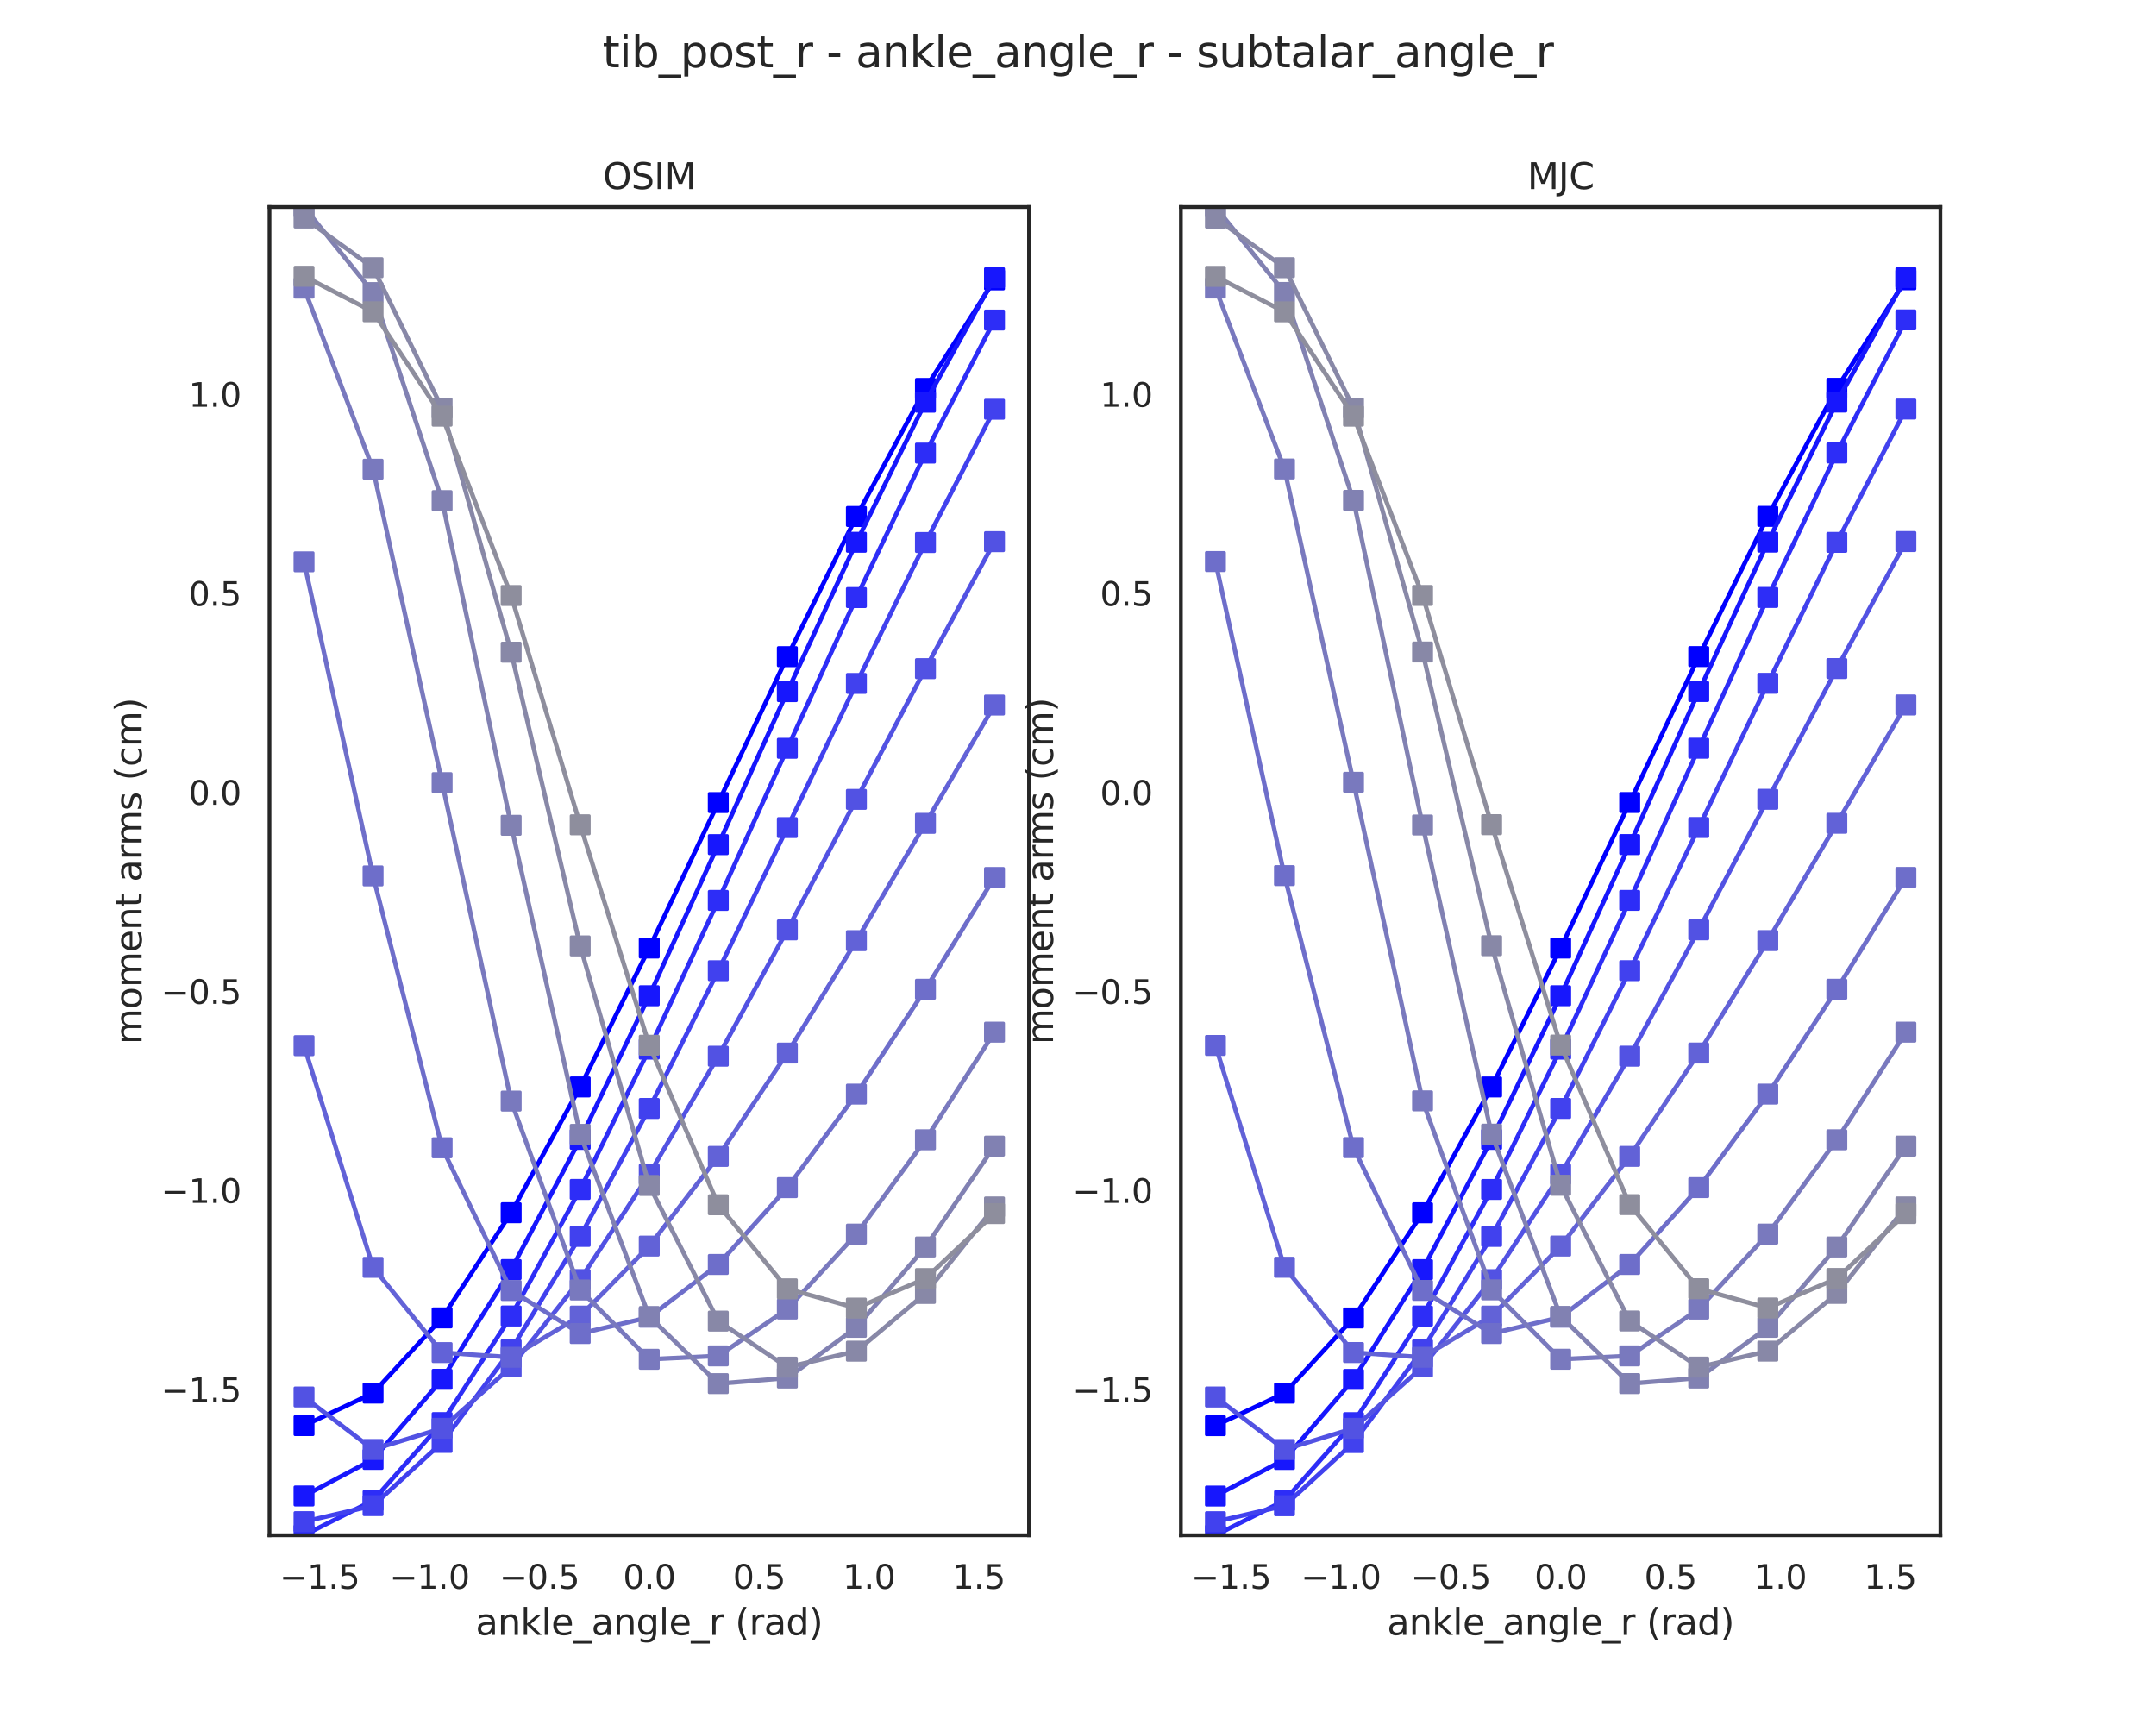 <?xml version="1.0" encoding="utf-8" standalone="no"?>
<!DOCTYPE svg PUBLIC "-//W3C//DTD SVG 1.1//EN"
  "http://www.w3.org/Graphics/SVG/1.1/DTD/svg11.dtd">
<svg xmlns:xlink="http://www.w3.org/1999/xlink" width="720pt" height="576pt" viewBox="0 0 720 576" xmlns="http://www.w3.org/2000/svg" version="1.1">
 <defs>
  <style type="text/css">*{stroke-linejoin: round; stroke-linecap: butt}</style>
 </defs>
 <g id="figure_1">
  <g id="patch_1">
   <path d="M 0 576 
L 720 576 
L 720 0 
L 0 0 
z
" style="fill: #ffffff"/>
  </g>
  <g id="axes_1">
   <g id="patch_2">
    <path d="M 90 512.64 
L 343.636 512.64 
L 343.636 69.12 
L 90 69.12 
z
" style="fill: #ffffff"/>
   </g>
   <g id="matplotlib.axis_1">
    <g id="xtick_1">
     <g id="text_1">
      <!-- −1.5 -->
      <g style="fill: #262626" transform="translate(93.37 530.498)scale(0.11 -0.11)">
       <defs>
        <path id="DejaVuSans-2212" d="M 678 2272 
L 4684 2272 
L 4684 1741 
L 678 1741 
L 678 2272 
z
" transform="scale(0.016)"/>
        <path id="DejaVuSans-31" d="M 794 531 
L 1825 531 
L 1825 4091 
L 703 3866 
L 703 4441 
L 1819 4666 
L 2450 4666 
L 2450 531 
L 3481 531 
L 3481 0 
L 794 0 
L 794 531 
z
" transform="scale(0.016)"/>
        <path id="DejaVuSans-2e" d="M 684 794 
L 1344 794 
L 1344 0 
L 684 0 
L 684 794 
z
" transform="scale(0.016)"/>
        <path id="DejaVuSans-35" d="M 691 4666 
L 3169 4666 
L 3169 4134 
L 1269 4134 
L 1269 2991 
Q 1406 3038 1543 3061 
Q 1681 3084 1819 3084 
Q 2600 3084 3056 2656 
Q 3513 2228 3513 1497 
Q 3513 744 3044 326 
Q 2575 -91 1722 -91 
Q 1428 -91 1123 -41 
Q 819 9 494 109 
L 494 744 
Q 775 591 1075 516 
Q 1375 441 1709 441 
Q 2250 441 2565 725 
Q 2881 1009 2881 1497 
Q 2881 1984 2565 2268 
Q 2250 2553 1709 2553 
Q 1456 2553 1204 2497 
Q 953 2441 691 2322 
L 691 4666 
z
" transform="scale(0.016)"/>
       </defs>
       <use xlink:href="#DejaVuSans-2212"/>
       <use xlink:href="#DejaVuSans-31" x="83.789"/>
       <use xlink:href="#DejaVuSans-2e" x="147.412"/>
       <use xlink:href="#DejaVuSans-35" x="179.199"/>
      </g>
     </g>
    </g>
    <g id="xtick_2">
     <g id="text_2">
      <!-- −1.0 -->
      <g style="fill: #262626" transform="translate(130.067 530.498)scale(0.11 -0.11)">
       <defs>
        <path id="DejaVuSans-30" d="M 2034 4250 
Q 1547 4250 1301 3770 
Q 1056 3291 1056 2328 
Q 1056 1369 1301 889 
Q 1547 409 2034 409 
Q 2525 409 2770 889 
Q 3016 1369 3016 2328 
Q 3016 3291 2770 3770 
Q 2525 4250 2034 4250 
z
M 2034 4750 
Q 2819 4750 3233 4129 
Q 3647 3509 3647 2328 
Q 3647 1150 3233 529 
Q 2819 -91 2034 -91 
Q 1250 -91 836 529 
Q 422 1150 422 2328 
Q 422 3509 836 4129 
Q 1250 4750 2034 4750 
z
" transform="scale(0.016)"/>
       </defs>
       <use xlink:href="#DejaVuSans-2212"/>
       <use xlink:href="#DejaVuSans-31" x="83.789"/>
       <use xlink:href="#DejaVuSans-2e" x="147.412"/>
       <use xlink:href="#DejaVuSans-30" x="179.199"/>
      </g>
     </g>
    </g>
    <g id="xtick_3">
     <g id="text_3">
      <!-- −0.5 -->
      <g style="fill: #262626" transform="translate(166.765 530.498)scale(0.11 -0.11)">
       <use xlink:href="#DejaVuSans-2212"/>
       <use xlink:href="#DejaVuSans-30" x="83.789"/>
       <use xlink:href="#DejaVuSans-2e" x="147.412"/>
       <use xlink:href="#DejaVuSans-35" x="179.199"/>
      </g>
     </g>
    </g>
    <g id="xtick_4">
     <g id="text_4">
      <!-- 0.0 -->
      <g style="fill: #262626" transform="translate(208.071 530.498)scale(0.11 -0.11)">
       <use xlink:href="#DejaVuSans-30"/>
       <use xlink:href="#DejaVuSans-2e" x="63.623"/>
       <use xlink:href="#DejaVuSans-30" x="95.41"/>
      </g>
     </g>
    </g>
    <g id="xtick_5">
     <g id="text_5">
      <!-- 0.5 -->
      <g style="fill: #262626" transform="translate(244.769 530.498)scale(0.11 -0.11)">
       <use xlink:href="#DejaVuSans-30"/>
       <use xlink:href="#DejaVuSans-2e" x="63.623"/>
       <use xlink:href="#DejaVuSans-35" x="95.41"/>
      </g>
     </g>
    </g>
    <g id="xtick_6">
     <g id="text_6">
      <!-- 1.0 -->
      <g style="fill: #262626" transform="translate(281.467 530.498)scale(0.11 -0.11)">
       <use xlink:href="#DejaVuSans-31"/>
       <use xlink:href="#DejaVuSans-2e" x="63.623"/>
       <use xlink:href="#DejaVuSans-30" x="95.41"/>
      </g>
     </g>
    </g>
    <g id="xtick_7">
     <g id="text_7">
      <!-- 1.5 -->
      <g style="fill: #262626" transform="translate(318.164 530.498)scale(0.11 -0.11)">
       <use xlink:href="#DejaVuSans-31"/>
       <use xlink:href="#DejaVuSans-2e" x="63.623"/>
       <use xlink:href="#DejaVuSans-35" x="95.41"/>
      </g>
     </g>
    </g>
    <g id="text_8">
     <!-- ankle_angle_r (rad) -->
     <g style="fill: #262626" transform="translate(158.851 545.904)scale(0.12 -0.12)">
      <defs>
       <path id="DejaVuSans-61" d="M 2194 1759 
Q 1497 1759 1228 1600 
Q 959 1441 959 1056 
Q 959 750 1161 570 
Q 1363 391 1709 391 
Q 2188 391 2477 730 
Q 2766 1069 2766 1631 
L 2766 1759 
L 2194 1759 
z
M 3341 1997 
L 3341 0 
L 2766 0 
L 2766 531 
Q 2569 213 2275 61 
Q 1981 -91 1556 -91 
Q 1019 -91 701 211 
Q 384 513 384 1019 
Q 384 1609 779 1909 
Q 1175 2209 1959 2209 
L 2766 2209 
L 2766 2266 
Q 2766 2663 2505 2880 
Q 2244 3097 1772 3097 
Q 1472 3097 1187 3025 
Q 903 2953 641 2809 
L 641 3341 
Q 956 3463 1253 3523 
Q 1550 3584 1831 3584 
Q 2591 3584 2966 3190 
Q 3341 2797 3341 1997 
z
" transform="scale(0.016)"/>
       <path id="DejaVuSans-6e" d="M 3513 2113 
L 3513 0 
L 2938 0 
L 2938 2094 
Q 2938 2591 2744 2837 
Q 2550 3084 2163 3084 
Q 1697 3084 1428 2787 
Q 1159 2491 1159 1978 
L 1159 0 
L 581 0 
L 581 3500 
L 1159 3500 
L 1159 2956 
Q 1366 3272 1645 3428 
Q 1925 3584 2291 3584 
Q 2894 3584 3203 3211 
Q 3513 2838 3513 2113 
z
" transform="scale(0.016)"/>
       <path id="DejaVuSans-6b" d="M 581 4863 
L 1159 4863 
L 1159 1991 
L 2875 3500 
L 3609 3500 
L 1753 1863 
L 3688 0 
L 2938 0 
L 1159 1709 
L 1159 0 
L 581 0 
L 581 4863 
z
" transform="scale(0.016)"/>
       <path id="DejaVuSans-6c" d="M 603 4863 
L 1178 4863 
L 1178 0 
L 603 0 
L 603 4863 
z
" transform="scale(0.016)"/>
       <path id="DejaVuSans-65" d="M 3597 1894 
L 3597 1613 
L 953 1613 
Q 991 1019 1311 708 
Q 1631 397 2203 397 
Q 2534 397 2845 478 
Q 3156 559 3463 722 
L 3463 178 
Q 3153 47 2828 -22 
Q 2503 -91 2169 -91 
Q 1331 -91 842 396 
Q 353 884 353 1716 
Q 353 2575 817 3079 
Q 1281 3584 2069 3584 
Q 2775 3584 3186 3129 
Q 3597 2675 3597 1894 
z
M 3022 2063 
Q 3016 2534 2758 2815 
Q 2500 3097 2075 3097 
Q 1594 3097 1305 2825 
Q 1016 2553 972 2059 
L 3022 2063 
z
" transform="scale(0.016)"/>
       <path id="DejaVuSans-5f" d="M 3263 -1063 
L 3263 -1509 
L -63 -1509 
L -63 -1063 
L 3263 -1063 
z
" transform="scale(0.016)"/>
       <path id="DejaVuSans-67" d="M 2906 1791 
Q 2906 2416 2648 2759 
Q 2391 3103 1925 3103 
Q 1463 3103 1205 2759 
Q 947 2416 947 1791 
Q 947 1169 1205 825 
Q 1463 481 1925 481 
Q 2391 481 2648 825 
Q 2906 1169 2906 1791 
z
M 3481 434 
Q 3481 -459 3084 -895 
Q 2688 -1331 1869 -1331 
Q 1566 -1331 1297 -1286 
Q 1028 -1241 775 -1147 
L 775 -588 
Q 1028 -725 1275 -790 
Q 1522 -856 1778 -856 
Q 2344 -856 2625 -561 
Q 2906 -266 2906 331 
L 2906 616 
Q 2728 306 2450 153 
Q 2172 0 1784 0 
Q 1141 0 747 490 
Q 353 981 353 1791 
Q 353 2603 747 3093 
Q 1141 3584 1784 3584 
Q 2172 3584 2450 3431 
Q 2728 3278 2906 2969 
L 2906 3500 
L 3481 3500 
L 3481 434 
z
" transform="scale(0.016)"/>
       <path id="DejaVuSans-72" d="M 2631 2963 
Q 2534 3019 2420 3045 
Q 2306 3072 2169 3072 
Q 1681 3072 1420 2755 
Q 1159 2438 1159 1844 
L 1159 0 
L 581 0 
L 581 3500 
L 1159 3500 
L 1159 2956 
Q 1341 3275 1631 3429 
Q 1922 3584 2338 3584 
Q 2397 3584 2469 3576 
Q 2541 3569 2628 3553 
L 2631 2963 
z
" transform="scale(0.016)"/>
       <path id="DejaVuSans-20" transform="scale(0.016)"/>
       <path id="DejaVuSans-28" d="M 1984 4856 
Q 1566 4138 1362 3434 
Q 1159 2731 1159 2009 
Q 1159 1288 1364 580 
Q 1569 -128 1984 -844 
L 1484 -844 
Q 1016 -109 783 600 
Q 550 1309 550 2009 
Q 550 2706 781 3412 
Q 1013 4119 1484 4856 
L 1984 4856 
z
" transform="scale(0.016)"/>
       <path id="DejaVuSans-64" d="M 2906 2969 
L 2906 4863 
L 3481 4863 
L 3481 0 
L 2906 0 
L 2906 525 
Q 2725 213 2448 61 
Q 2172 -91 1784 -91 
Q 1150 -91 751 415 
Q 353 922 353 1747 
Q 353 2572 751 3078 
Q 1150 3584 1784 3584 
Q 2172 3584 2448 3432 
Q 2725 3281 2906 2969 
z
M 947 1747 
Q 947 1113 1208 752 
Q 1469 391 1925 391 
Q 2381 391 2643 752 
Q 2906 1113 2906 1747 
Q 2906 2381 2643 2742 
Q 2381 3103 1925 3103 
Q 1469 3103 1208 2742 
Q 947 2381 947 1747 
z
" transform="scale(0.016)"/>
       <path id="DejaVuSans-29" d="M 513 4856 
L 1013 4856 
Q 1481 4119 1714 3412 
Q 1947 2706 1947 2009 
Q 1947 1309 1714 600 
Q 1481 -109 1013 -844 
L 513 -844 
Q 928 -128 1133 580 
Q 1338 1288 1338 2009 
Q 1338 2731 1133 3434 
Q 928 4138 513 4856 
z
" transform="scale(0.016)"/>
      </defs>
      <use xlink:href="#DejaVuSans-61"/>
      <use xlink:href="#DejaVuSans-6e" x="61.279"/>
      <use xlink:href="#DejaVuSans-6b" x="124.658"/>
      <use xlink:href="#DejaVuSans-6c" x="182.568"/>
      <use xlink:href="#DejaVuSans-65" x="210.352"/>
      <use xlink:href="#DejaVuSans-5f" x="271.875"/>
      <use xlink:href="#DejaVuSans-61" x="321.875"/>
      <use xlink:href="#DejaVuSans-6e" x="383.154"/>
      <use xlink:href="#DejaVuSans-67" x="446.533"/>
      <use xlink:href="#DejaVuSans-6c" x="510.01"/>
      <use xlink:href="#DejaVuSans-65" x="537.793"/>
      <use xlink:href="#DejaVuSans-5f" x="599.316"/>
      <use xlink:href="#DejaVuSans-72" x="649.316"/>
      <use xlink:href="#DejaVuSans-20" x="690.43"/>
      <use xlink:href="#DejaVuSans-28" x="722.217"/>
      <use xlink:href="#DejaVuSans-72" x="761.23"/>
      <use xlink:href="#DejaVuSans-61" x="802.344"/>
      <use xlink:href="#DejaVuSans-64" x="863.623"/>
      <use xlink:href="#DejaVuSans-29" x="927.1"/>
     </g>
    </g>
   </g>
   <g id="matplotlib.axis_2">
    <g id="ytick_1">
     <g id="text_9">
      <!-- −1.5 -->
      <g style="fill: #262626" transform="translate(53.789 468.11)scale(0.11 -0.11)">
       <use xlink:href="#DejaVuSans-2212"/>
       <use xlink:href="#DejaVuSans-31" x="83.789"/>
       <use xlink:href="#DejaVuSans-2e" x="147.412"/>
       <use xlink:href="#DejaVuSans-35" x="179.199"/>
      </g>
     </g>
    </g>
    <g id="ytick_2">
     <g id="text_10">
      <!-- −1.0 -->
      <g style="fill: #262626" transform="translate(53.789 401.652)scale(0.11 -0.11)">
       <use xlink:href="#DejaVuSans-2212"/>
       <use xlink:href="#DejaVuSans-31" x="83.789"/>
       <use xlink:href="#DejaVuSans-2e" x="147.412"/>
       <use xlink:href="#DejaVuSans-30" x="179.199"/>
      </g>
     </g>
    </g>
    <g id="ytick_3">
     <g id="text_11">
      <!-- −0.5 -->
      <g style="fill: #262626" transform="translate(53.789 335.194)scale(0.11 -0.11)">
       <use xlink:href="#DejaVuSans-2212"/>
       <use xlink:href="#DejaVuSans-30" x="83.789"/>
       <use xlink:href="#DejaVuSans-2e" x="147.412"/>
       <use xlink:href="#DejaVuSans-35" x="179.199"/>
      </g>
     </g>
    </g>
    <g id="ytick_4">
     <g id="text_12">
      <!-- 0.0 -->
      <g style="fill: #262626" transform="translate(63.007 268.735)scale(0.11 -0.11)">
       <use xlink:href="#DejaVuSans-30"/>
       <use xlink:href="#DejaVuSans-2e" x="63.623"/>
       <use xlink:href="#DejaVuSans-30" x="95.41"/>
      </g>
     </g>
    </g>
    <g id="ytick_5">
     <g id="text_13">
      <!-- 0.5 -->
      <g style="fill: #262626" transform="translate(63.007 202.277)scale(0.11 -0.11)">
       <use xlink:href="#DejaVuSans-30"/>
       <use xlink:href="#DejaVuSans-2e" x="63.623"/>
       <use xlink:href="#DejaVuSans-35" x="95.41"/>
      </g>
     </g>
    </g>
    <g id="ytick_6">
     <g id="text_14">
      <!-- 1.0 -->
      <g style="fill: #262626" transform="translate(63.007 135.819)scale(0.11 -0.11)">
       <use xlink:href="#DejaVuSans-31"/>
       <use xlink:href="#DejaVuSans-2e" x="63.623"/>
       <use xlink:href="#DejaVuSans-30" x="95.41"/>
      </g>
     </g>
    </g>
    <g id="text_15">
     <!-- moment arms (cm) -->
     <g style="fill: #262626" transform="translate(47.293 348.734)rotate(-90)scale(0.12 -0.12)">
      <defs>
       <path id="DejaVuSans-6d" d="M 3328 2828 
Q 3544 3216 3844 3400 
Q 4144 3584 4550 3584 
Q 5097 3584 5394 3201 
Q 5691 2819 5691 2113 
L 5691 0 
L 5113 0 
L 5113 2094 
Q 5113 2597 4934 2840 
Q 4756 3084 4391 3084 
Q 3944 3084 3684 2787 
Q 3425 2491 3425 1978 
L 3425 0 
L 2847 0 
L 2847 2094 
Q 2847 2600 2669 2842 
Q 2491 3084 2119 3084 
Q 1678 3084 1418 2786 
Q 1159 2488 1159 1978 
L 1159 0 
L 581 0 
L 581 3500 
L 1159 3500 
L 1159 2956 
Q 1356 3278 1631 3431 
Q 1906 3584 2284 3584 
Q 2666 3584 2933 3390 
Q 3200 3197 3328 2828 
z
" transform="scale(0.016)"/>
       <path id="DejaVuSans-6f" d="M 1959 3097 
Q 1497 3097 1228 2736 
Q 959 2375 959 1747 
Q 959 1119 1226 758 
Q 1494 397 1959 397 
Q 2419 397 2687 759 
Q 2956 1122 2956 1747 
Q 2956 2369 2687 2733 
Q 2419 3097 1959 3097 
z
M 1959 3584 
Q 2709 3584 3137 3096 
Q 3566 2609 3566 1747 
Q 3566 888 3137 398 
Q 2709 -91 1959 -91 
Q 1206 -91 779 398 
Q 353 888 353 1747 
Q 353 2609 779 3096 
Q 1206 3584 1959 3584 
z
" transform="scale(0.016)"/>
       <path id="DejaVuSans-74" d="M 1172 4494 
L 1172 3500 
L 2356 3500 
L 2356 3053 
L 1172 3053 
L 1172 1153 
Q 1172 725 1289 603 
Q 1406 481 1766 481 
L 2356 481 
L 2356 0 
L 1766 0 
Q 1100 0 847 248 
Q 594 497 594 1153 
L 594 3053 
L 172 3053 
L 172 3500 
L 594 3500 
L 594 4494 
L 1172 4494 
z
" transform="scale(0.016)"/>
       <path id="DejaVuSans-73" d="M 2834 3397 
L 2834 2853 
Q 2591 2978 2328 3040 
Q 2066 3103 1784 3103 
Q 1356 3103 1142 2972 
Q 928 2841 928 2578 
Q 928 2378 1081 2264 
Q 1234 2150 1697 2047 
L 1894 2003 
Q 2506 1872 2764 1633 
Q 3022 1394 3022 966 
Q 3022 478 2636 193 
Q 2250 -91 1575 -91 
Q 1294 -91 989 -36 
Q 684 19 347 128 
L 347 722 
Q 666 556 975 473 
Q 1284 391 1588 391 
Q 1994 391 2212 530 
Q 2431 669 2431 922 
Q 2431 1156 2273 1281 
Q 2116 1406 1581 1522 
L 1381 1569 
Q 847 1681 609 1914 
Q 372 2147 372 2553 
Q 372 3047 722 3315 
Q 1072 3584 1716 3584 
Q 2034 3584 2315 3537 
Q 2597 3491 2834 3397 
z
" transform="scale(0.016)"/>
       <path id="DejaVuSans-63" d="M 3122 3366 
L 3122 2828 
Q 2878 2963 2633 3030 
Q 2388 3097 2138 3097 
Q 1578 3097 1268 2742 
Q 959 2388 959 1747 
Q 959 1106 1268 751 
Q 1578 397 2138 397 
Q 2388 397 2633 464 
Q 2878 531 3122 666 
L 3122 134 
Q 2881 22 2623 -34 
Q 2366 -91 2075 -91 
Q 1284 -91 818 406 
Q 353 903 353 1747 
Q 353 2603 823 3093 
Q 1294 3584 2113 3584 
Q 2378 3584 2631 3529 
Q 2884 3475 3122 3366 
z
" transform="scale(0.016)"/>
      </defs>
      <use xlink:href="#DejaVuSans-6d"/>
      <use xlink:href="#DejaVuSans-6f" x="97.412"/>
      <use xlink:href="#DejaVuSans-6d" x="158.594"/>
      <use xlink:href="#DejaVuSans-65" x="256.006"/>
      <use xlink:href="#DejaVuSans-6e" x="317.529"/>
      <use xlink:href="#DejaVuSans-74" x="380.908"/>
      <use xlink:href="#DejaVuSans-20" x="420.117"/>
      <use xlink:href="#DejaVuSans-61" x="451.904"/>
      <use xlink:href="#DejaVuSans-72" x="513.184"/>
      <use xlink:href="#DejaVuSans-6d" x="552.547"/>
      <use xlink:href="#DejaVuSans-73" x="649.959"/>
      <use xlink:href="#DejaVuSans-20" x="702.059"/>
      <use xlink:href="#DejaVuSans-28" x="733.846"/>
      <use xlink:href="#DejaVuSans-63" x="772.859"/>
      <use xlink:href="#DejaVuSans-6d" x="827.84"/>
      <use xlink:href="#DejaVuSans-29" x="925.252"/>
     </g>
    </g>
   </g>
   <g id="line2d_1">
    <path d="M 101.529 476.029 
L 124.587 465.176 
L 147.645 440.057 
L 170.702 404.942 
L 193.76 362.947 
L 216.818 316.569 
L 239.876 267.992 
L 262.934 219.273 
L 285.992 172.459 
L 309.05 129.709 
L 332.107 93.459 
" clip-path="url(#p711923da1f)" style="fill: none; stroke: #0000ff; stroke-width: 1.5; stroke-linecap: round"/>
    <defs>
     <path id="m032f26bc8f" d="M -3 3 
L 3 3 
L 3 -3 
L -3 -3 
z
" style="stroke: #0000ff; stroke-linejoin: miter"/>
    </defs>
    <g clip-path="url(#p711923da1f)">
     <use xlink:href="#m032f26bc8f" x="101.529" y="476.029" style="fill: #0000ff; stroke: #0000ff; stroke-linejoin: miter"/>
     <use xlink:href="#m032f26bc8f" x="124.587" y="465.176" style="fill: #0000ff; stroke: #0000ff; stroke-linejoin: miter"/>
     <use xlink:href="#m032f26bc8f" x="147.645" y="440.057" style="fill: #0000ff; stroke: #0000ff; stroke-linejoin: miter"/>
     <use xlink:href="#m032f26bc8f" x="170.702" y="404.942" style="fill: #0000ff; stroke: #0000ff; stroke-linejoin: miter"/>
     <use xlink:href="#m032f26bc8f" x="193.76" y="362.947" style="fill: #0000ff; stroke: #0000ff; stroke-linejoin: miter"/>
     <use xlink:href="#m032f26bc8f" x="216.818" y="316.569" style="fill: #0000ff; stroke: #0000ff; stroke-linejoin: miter"/>
     <use xlink:href="#m032f26bc8f" x="239.876" y="267.992" style="fill: #0000ff; stroke: #0000ff; stroke-linejoin: miter"/>
     <use xlink:href="#m032f26bc8f" x="262.934" y="219.273" style="fill: #0000ff; stroke: #0000ff; stroke-linejoin: miter"/>
     <use xlink:href="#m032f26bc8f" x="285.992" y="172.459" style="fill: #0000ff; stroke: #0000ff; stroke-linejoin: miter"/>
     <use xlink:href="#m032f26bc8f" x="309.05" y="129.709" style="fill: #0000ff; stroke: #0000ff; stroke-linejoin: miter"/>
     <use xlink:href="#m032f26bc8f" x="332.107" y="93.459" style="fill: #0000ff; stroke: #0000ff; stroke-linejoin: miter"/>
    </g>
   </g>
   <g id="line2d_2">
    <path d="M 101.529 499.518 
L 124.587 487.306 
L 147.645 460.56 
L 170.702 423.923 
L 193.76 380.457 
L 216.818 332.492 
L 239.876 282.033 
L 262.934 230.947 
L 285.992 181.072 
L 309.05 134.304 
L 332.107 92.724 
" clip-path="url(#p711923da1f)" style="fill: none; stroke: #1717fd; stroke-width: 1.5; stroke-linecap: round"/>
    <defs>
     <path id="m2b0b1ad42f" d="M -3 3 
L 3 3 
L 3 -3 
L -3 -3 
z
" style="stroke: #1717fd; stroke-linejoin: miter"/>
    </defs>
    <g clip-path="url(#p711923da1f)">
     <use xlink:href="#m2b0b1ad42f" x="101.529" y="499.518" style="fill: #1717fd; stroke: #1717fd; stroke-linejoin: miter"/>
     <use xlink:href="#m2b0b1ad42f" x="124.587" y="487.306" style="fill: #1717fd; stroke: #1717fd; stroke-linejoin: miter"/>
     <use xlink:href="#m2b0b1ad42f" x="147.645" y="460.56" style="fill: #1717fd; stroke: #1717fd; stroke-linejoin: miter"/>
     <use xlink:href="#m2b0b1ad42f" x="170.702" y="423.923" style="fill: #1717fd; stroke: #1717fd; stroke-linejoin: miter"/>
     <use xlink:href="#m2b0b1ad42f" x="193.76" y="380.457" style="fill: #1717fd; stroke: #1717fd; stroke-linejoin: miter"/>
     <use xlink:href="#m2b0b1ad42f" x="216.818" y="332.492" style="fill: #1717fd; stroke: #1717fd; stroke-linejoin: miter"/>
     <use xlink:href="#m2b0b1ad42f" x="239.876" y="282.033" style="fill: #1717fd; stroke: #1717fd; stroke-linejoin: miter"/>
     <use xlink:href="#m2b0b1ad42f" x="262.934" y="230.947" style="fill: #1717fd; stroke: #1717fd; stroke-linejoin: miter"/>
     <use xlink:href="#m2b0b1ad42f" x="285.992" y="181.072" style="fill: #1717fd; stroke: #1717fd; stroke-linejoin: miter"/>
     <use xlink:href="#m2b0b1ad42f" x="309.05" y="134.304" style="fill: #1717fd; stroke: #1717fd; stroke-linejoin: miter"/>
     <use xlink:href="#m2b0b1ad42f" x="332.107" y="92.724" style="fill: #1717fd; stroke: #1717fd; stroke-linejoin: miter"/>
    </g>
   </g>
   <g id="line2d_3">
    <path d="M 101.529 512.61 
L 124.587 501.032 
L 147.645 475.01 
L 170.702 439.425 
L 193.76 397.162 
L 216.818 350.316 
L 239.876 300.666 
L 262.934 249.867 
L 285.992 199.533 
L 309.05 151.295 
L 332.107 106.865 
" clip-path="url(#p711923da1f)" style="fill: none; stroke: #2d2df7; stroke-width: 1.5; stroke-linecap: round"/>
    <defs>
     <path id="m84a84137da" d="M -3 3 
L 3 3 
L 3 -3 
L -3 -3 
z
" style="stroke: #2d2df7; stroke-linejoin: miter"/>
    </defs>
    <g clip-path="url(#p711923da1f)">
     <use xlink:href="#m84a84137da" x="101.529" y="512.61" style="fill: #2d2df7; stroke: #2d2df7; stroke-linejoin: miter"/>
     <use xlink:href="#m84a84137da" x="124.587" y="501.032" style="fill: #2d2df7; stroke: #2d2df7; stroke-linejoin: miter"/>
     <use xlink:href="#m84a84137da" x="147.645" y="475.01" style="fill: #2d2df7; stroke: #2d2df7; stroke-linejoin: miter"/>
     <use xlink:href="#m84a84137da" x="170.702" y="439.425" style="fill: #2d2df7; stroke: #2d2df7; stroke-linejoin: miter"/>
     <use xlink:href="#m84a84137da" x="193.76" y="397.162" style="fill: #2d2df7; stroke: #2d2df7; stroke-linejoin: miter"/>
     <use xlink:href="#m84a84137da" x="216.818" y="350.316" style="fill: #2d2df7; stroke: #2d2df7; stroke-linejoin: miter"/>
     <use xlink:href="#m84a84137da" x="239.876" y="300.666" style="fill: #2d2df7; stroke: #2d2df7; stroke-linejoin: miter"/>
     <use xlink:href="#m84a84137da" x="262.934" y="249.867" style="fill: #2d2df7; stroke: #2d2df7; stroke-linejoin: miter"/>
     <use xlink:href="#m84a84137da" x="285.992" y="199.533" style="fill: #2d2df7; stroke: #2d2df7; stroke-linejoin: miter"/>
     <use xlink:href="#m84a84137da" x="309.05" y="151.295" style="fill: #2d2df7; stroke: #2d2df7; stroke-linejoin: miter"/>
     <use xlink:href="#m84a84137da" x="332.107" y="106.865" style="fill: #2d2df7; stroke: #2d2df7; stroke-linejoin: miter"/>
    </g>
   </g>
   <g id="line2d_4">
    <path d="M 101.529 508.093 
L 124.587 502.751 
L 147.645 481.656 
L 170.702 450.692 
L 193.76 412.854 
L 216.818 370.127 
L 239.876 324.13 
L 262.934 276.345 
L 285.992 228.211 
L 309.05 181.159 
L 332.107 136.643 
" clip-path="url(#p711923da1f)" style="fill: none; stroke: #4141ee; stroke-width: 1.5; stroke-linecap: round"/>
    <defs>
     <path id="m6e8cc1bb24" d="M -3 3 
L 3 3 
L 3 -3 
L -3 -3 
z
" style="stroke: #4141ee; stroke-linejoin: miter"/>
    </defs>
    <g clip-path="url(#p711923da1f)">
     <use xlink:href="#m6e8cc1bb24" x="101.529" y="508.093" style="fill: #4141ee; stroke: #4141ee; stroke-linejoin: miter"/>
     <use xlink:href="#m6e8cc1bb24" x="124.587" y="502.751" style="fill: #4141ee; stroke: #4141ee; stroke-linejoin: miter"/>
     <use xlink:href="#m6e8cc1bb24" x="147.645" y="481.656" style="fill: #4141ee; stroke: #4141ee; stroke-linejoin: miter"/>
     <use xlink:href="#m6e8cc1bb24" x="170.702" y="450.692" style="fill: #4141ee; stroke: #4141ee; stroke-linejoin: miter"/>
     <use xlink:href="#m6e8cc1bb24" x="193.76" y="412.854" style="fill: #4141ee; stroke: #4141ee; stroke-linejoin: miter"/>
     <use xlink:href="#m6e8cc1bb24" x="216.818" y="370.127" style="fill: #4141ee; stroke: #4141ee; stroke-linejoin: miter"/>
     <use xlink:href="#m6e8cc1bb24" x="239.876" y="324.13" style="fill: #4141ee; stroke: #4141ee; stroke-linejoin: miter"/>
     <use xlink:href="#m6e8cc1bb24" x="262.934" y="276.345" style="fill: #4141ee; stroke: #4141ee; stroke-linejoin: miter"/>
     <use xlink:href="#m6e8cc1bb24" x="285.992" y="228.211" style="fill: #4141ee; stroke: #4141ee; stroke-linejoin: miter"/>
     <use xlink:href="#m6e8cc1bb24" x="309.05" y="181.159" style="fill: #4141ee; stroke: #4141ee; stroke-linejoin: miter"/>
     <use xlink:href="#m6e8cc1bb24" x="332.107" y="136.643" style="fill: #4141ee; stroke: #4141ee; stroke-linejoin: miter"/>
    </g>
   </g>
   <g id="line2d_5">
    <path d="M 101.529 466.462 
L 124.587 483.997 
L 147.645 476.924 
L 170.702 456.408 
L 193.76 427.269 
L 216.818 392.099 
L 239.876 352.683 
L 262.934 310.503 
L 285.992 266.922 
L 309.05 223.271 
L 332.107 180.874 
" clip-path="url(#p711923da1f)" style="fill: none; stroke: #5252e3; stroke-width: 1.5; stroke-linecap: round"/>
    <defs>
     <path id="m4b8f18f84a" d="M -3 3 
L 3 3 
L 3 -3 
L -3 -3 
z
" style="stroke: #5252e3; stroke-linejoin: miter"/>
    </defs>
    <g clip-path="url(#p711923da1f)">
     <use xlink:href="#m4b8f18f84a" x="101.529" y="466.462" style="fill: #5252e3; stroke: #5252e3; stroke-linejoin: miter"/>
     <use xlink:href="#m4b8f18f84a" x="124.587" y="483.997" style="fill: #5252e3; stroke: #5252e3; stroke-linejoin: miter"/>
     <use xlink:href="#m4b8f18f84a" x="147.645" y="476.924" style="fill: #5252e3; stroke: #5252e3; stroke-linejoin: miter"/>
     <use xlink:href="#m4b8f18f84a" x="170.702" y="456.408" style="fill: #5252e3; stroke: #5252e3; stroke-linejoin: miter"/>
     <use xlink:href="#m4b8f18f84a" x="193.76" y="427.269" style="fill: #5252e3; stroke: #5252e3; stroke-linejoin: miter"/>
     <use xlink:href="#m4b8f18f84a" x="216.818" y="392.099" style="fill: #5252e3; stroke: #5252e3; stroke-linejoin: miter"/>
     <use xlink:href="#m4b8f18f84a" x="239.876" y="352.683" style="fill: #5252e3; stroke: #5252e3; stroke-linejoin: miter"/>
     <use xlink:href="#m4b8f18f84a" x="262.934" y="310.503" style="fill: #5252e3; stroke: #5252e3; stroke-linejoin: miter"/>
     <use xlink:href="#m4b8f18f84a" x="285.992" y="266.922" style="fill: #5252e3; stroke: #5252e3; stroke-linejoin: miter"/>
     <use xlink:href="#m4b8f18f84a" x="309.05" y="223.271" style="fill: #5252e3; stroke: #5252e3; stroke-linejoin: miter"/>
     <use xlink:href="#m4b8f18f84a" x="332.107" y="180.874" style="fill: #5252e3; stroke: #5252e3; stroke-linejoin: miter"/>
    </g>
   </g>
   <g id="line2d_6">
    <path d="M 101.529 349.159 
L 124.587 423.184 
L 147.645 451.644 
L 170.702 453.207 
L 193.76 439.46 
L 216.818 416.083 
L 239.876 386.14 
L 262.934 351.628 
L 285.992 314.101 
L 309.05 274.932 
L 332.107 235.426 
" clip-path="url(#p711923da1f)" style="fill: none; stroke: #6262d7; stroke-width: 1.5; stroke-linecap: round"/>
    <defs>
     <path id="m000e390431" d="M -3 3 
L 3 3 
L 3 -3 
L -3 -3 
z
" style="stroke: #6262d7; stroke-linejoin: miter"/>
    </defs>
    <g clip-path="url(#p711923da1f)">
     <use xlink:href="#m000e390431" x="101.529" y="349.159" style="fill: #6262d7; stroke: #6262d7; stroke-linejoin: miter"/>
     <use xlink:href="#m000e390431" x="124.587" y="423.184" style="fill: #6262d7; stroke: #6262d7; stroke-linejoin: miter"/>
     <use xlink:href="#m000e390431" x="147.645" y="451.644" style="fill: #6262d7; stroke: #6262d7; stroke-linejoin: miter"/>
     <use xlink:href="#m000e390431" x="170.702" y="453.207" style="fill: #6262d7; stroke: #6262d7; stroke-linejoin: miter"/>
     <use xlink:href="#m000e390431" x="193.76" y="439.46" style="fill: #6262d7; stroke: #6262d7; stroke-linejoin: miter"/>
     <use xlink:href="#m000e390431" x="216.818" y="416.083" style="fill: #6262d7; stroke: #6262d7; stroke-linejoin: miter"/>
     <use xlink:href="#m000e390431" x="239.876" y="386.14" style="fill: #6262d7; stroke: #6262d7; stroke-linejoin: miter"/>
     <use xlink:href="#m000e390431" x="262.934" y="351.628" style="fill: #6262d7; stroke: #6262d7; stroke-linejoin: miter"/>
     <use xlink:href="#m000e390431" x="285.992" y="314.101" style="fill: #6262d7; stroke: #6262d7; stroke-linejoin: miter"/>
     <use xlink:href="#m000e390431" x="309.05" y="274.932" style="fill: #6262d7; stroke: #6262d7; stroke-linejoin: miter"/>
     <use xlink:href="#m000e390431" x="332.107" y="235.426" style="fill: #6262d7; stroke: #6262d7; stroke-linejoin: miter"/>
    </g>
   </g>
   <g id="line2d_7">
    <path d="M 101.529 187.604 
L 124.587 292.473 
L 147.645 383.265 
L 170.702 430.916 
L 193.76 445.29 
L 216.818 439.83 
L 239.876 422.219 
L 262.934 396.562 
L 285.992 365.339 
L 309.05 330.326 
L 332.107 292.998 
" clip-path="url(#p711923da1f)" style="fill: none; stroke: #6e6eca; stroke-width: 1.5; stroke-linecap: round"/>
    <defs>
     <path id="mec43a5298e" d="M -3 3 
L 3 3 
L 3 -3 
L -3 -3 
z
" style="stroke: #6e6eca; stroke-linejoin: miter"/>
    </defs>
    <g clip-path="url(#p711923da1f)">
     <use xlink:href="#mec43a5298e" x="101.529" y="187.604" style="fill: #6e6eca; stroke: #6e6eca; stroke-linejoin: miter"/>
     <use xlink:href="#mec43a5298e" x="124.587" y="292.473" style="fill: #6e6eca; stroke: #6e6eca; stroke-linejoin: miter"/>
     <use xlink:href="#mec43a5298e" x="147.645" y="383.265" style="fill: #6e6eca; stroke: #6e6eca; stroke-linejoin: miter"/>
     <use xlink:href="#mec43a5298e" x="170.702" y="430.916" style="fill: #6e6eca; stroke: #6e6eca; stroke-linejoin: miter"/>
     <use xlink:href="#mec43a5298e" x="193.76" y="445.29" style="fill: #6e6eca; stroke: #6e6eca; stroke-linejoin: miter"/>
     <use xlink:href="#mec43a5298e" x="216.818" y="439.83" style="fill: #6e6eca; stroke: #6e6eca; stroke-linejoin: miter"/>
     <use xlink:href="#mec43a5298e" x="239.876" y="422.219" style="fill: #6e6eca; stroke: #6e6eca; stroke-linejoin: miter"/>
     <use xlink:href="#mec43a5298e" x="262.934" y="396.562" style="fill: #6e6eca; stroke: #6e6eca; stroke-linejoin: miter"/>
     <use xlink:href="#mec43a5298e" x="285.992" y="365.339" style="fill: #6e6eca; stroke: #6e6eca; stroke-linejoin: miter"/>
     <use xlink:href="#mec43a5298e" x="309.05" y="330.326" style="fill: #6e6eca; stroke: #6e6eca; stroke-linejoin: miter"/>
     <use xlink:href="#mec43a5298e" x="332.107" y="292.998" style="fill: #6e6eca; stroke: #6e6eca; stroke-linejoin: miter"/>
    </g>
   </g>
   <g id="line2d_8">
    <path d="M 101.529 96.205 
L 124.587 156.678 
L 147.645 261.339 
L 170.702 367.672 
L 193.76 430.745 
L 216.818 453.874 
L 239.876 452.746 
L 262.934 437.111 
L 285.992 412.08 
L 309.05 380.591 
L 332.107 344.653 
" clip-path="url(#p711923da1f)" style="fill: none; stroke: #7979be; stroke-width: 1.5; stroke-linecap: round"/>
    <defs>
     <path id="me59071a3a3" d="M -3 3 
L 3 3 
L 3 -3 
L -3 -3 
z
" style="stroke: #7979be; stroke-linejoin: miter"/>
    </defs>
    <g clip-path="url(#p711923da1f)">
     <use xlink:href="#me59071a3a3" x="101.529" y="96.205" style="fill: #7979be; stroke: #7979be; stroke-linejoin: miter"/>
     <use xlink:href="#me59071a3a3" x="124.587" y="156.678" style="fill: #7979be; stroke: #7979be; stroke-linejoin: miter"/>
     <use xlink:href="#me59071a3a3" x="147.645" y="261.339" style="fill: #7979be; stroke: #7979be; stroke-linejoin: miter"/>
     <use xlink:href="#me59071a3a3" x="170.702" y="367.672" style="fill: #7979be; stroke: #7979be; stroke-linejoin: miter"/>
     <use xlink:href="#me59071a3a3" x="193.76" y="430.745" style="fill: #7979be; stroke: #7979be; stroke-linejoin: miter"/>
     <use xlink:href="#me59071a3a3" x="216.818" y="453.874" style="fill: #7979be; stroke: #7979be; stroke-linejoin: miter"/>
     <use xlink:href="#me59071a3a3" x="239.876" y="452.746" style="fill: #7979be; stroke: #7979be; stroke-linejoin: miter"/>
     <use xlink:href="#me59071a3a3" x="262.934" y="437.111" style="fill: #7979be; stroke: #7979be; stroke-linejoin: miter"/>
     <use xlink:href="#me59071a3a3" x="285.992" y="412.08" style="fill: #7979be; stroke: #7979be; stroke-linejoin: miter"/>
     <use xlink:href="#me59071a3a3" x="309.05" y="380.591" style="fill: #7979be; stroke: #7979be; stroke-linejoin: miter"/>
     <use xlink:href="#me59071a3a3" x="332.107" y="344.653" style="fill: #7979be; stroke: #7979be; stroke-linejoin: miter"/>
    </g>
   </g>
   <g id="line2d_9">
    <path d="M 101.529 69.124 
L 124.587 97.699 
L 147.645 167.167 
L 170.702 275.579 
L 193.76 378.787 
L 216.818 439.584 
L 239.876 462.009 
L 262.934 460.138 
L 285.992 443.215 
L 309.05 416.376 
L 332.107 382.709 
" clip-path="url(#p711923da1f)" style="fill: none; stroke: #8181b2; stroke-width: 1.5; stroke-linecap: round"/>
    <defs>
     <path id="mf22172699a" d="M -3 3 
L 3 3 
L 3 -3 
L -3 -3 
z
" style="stroke: #8181b2; stroke-linejoin: miter"/>
    </defs>
    <g clip-path="url(#p711923da1f)">
     <use xlink:href="#mf22172699a" x="101.529" y="69.124" style="fill: #8181b2; stroke: #8181b2; stroke-linejoin: miter"/>
     <use xlink:href="#mf22172699a" x="124.587" y="97.699" style="fill: #8181b2; stroke: #8181b2; stroke-linejoin: miter"/>
     <use xlink:href="#mf22172699a" x="147.645" y="167.167" style="fill: #8181b2; stroke: #8181b2; stroke-linejoin: miter"/>
     <use xlink:href="#mf22172699a" x="170.702" y="275.579" style="fill: #8181b2; stroke: #8181b2; stroke-linejoin: miter"/>
     <use xlink:href="#mf22172699a" x="193.76" y="378.787" style="fill: #8181b2; stroke: #8181b2; stroke-linejoin: miter"/>
     <use xlink:href="#mf22172699a" x="216.818" y="439.584" style="fill: #8181b2; stroke: #8181b2; stroke-linejoin: miter"/>
     <use xlink:href="#mf22172699a" x="239.876" y="462.009" style="fill: #8181b2; stroke: #8181b2; stroke-linejoin: miter"/>
     <use xlink:href="#mf22172699a" x="262.934" y="460.138" style="fill: #8181b2; stroke: #8181b2; stroke-linejoin: miter"/>
     <use xlink:href="#mf22172699a" x="285.992" y="443.215" style="fill: #8181b2; stroke: #8181b2; stroke-linejoin: miter"/>
     <use xlink:href="#mf22172699a" x="309.05" y="416.376" style="fill: #8181b2; stroke: #8181b2; stroke-linejoin: miter"/>
     <use xlink:href="#mf22172699a" x="332.107" y="382.709" style="fill: #8181b2; stroke: #8181b2; stroke-linejoin: miter"/>
    </g>
   </g>
   <g id="line2d_10">
    <path d="M 101.529 72.798 
L 124.587 89.384 
L 147.645 136.309 
L 170.702 217.771 
L 193.76 315.849 
L 216.818 395.843 
L 239.876 441.13 
L 262.934 456.512 
L 285.992 451.174 
L 309.05 431.891 
L 332.107 403.021 
" clip-path="url(#p711923da1f)" style="fill: none; stroke: #8888a7; stroke-width: 1.5; stroke-linecap: round"/>
    <defs>
     <path id="meda16d6e8a" d="M -3 3 
L 3 3 
L 3 -3 
L -3 -3 
z
" style="stroke: #8888a7; stroke-linejoin: miter"/>
    </defs>
    <g clip-path="url(#p711923da1f)">
     <use xlink:href="#meda16d6e8a" x="101.529" y="72.798" style="fill: #8888a7; stroke: #8888a7; stroke-linejoin: miter"/>
     <use xlink:href="#meda16d6e8a" x="124.587" y="89.384" style="fill: #8888a7; stroke: #8888a7; stroke-linejoin: miter"/>
     <use xlink:href="#meda16d6e8a" x="147.645" y="136.309" style="fill: #8888a7; stroke: #8888a7; stroke-linejoin: miter"/>
     <use xlink:href="#meda16d6e8a" x="170.702" y="217.771" style="fill: #8888a7; stroke: #8888a7; stroke-linejoin: miter"/>
     <use xlink:href="#meda16d6e8a" x="193.76" y="315.849" style="fill: #8888a7; stroke: #8888a7; stroke-linejoin: miter"/>
     <use xlink:href="#meda16d6e8a" x="216.818" y="395.843" style="fill: #8888a7; stroke: #8888a7; stroke-linejoin: miter"/>
     <use xlink:href="#meda16d6e8a" x="239.876" y="441.13" style="fill: #8888a7; stroke: #8888a7; stroke-linejoin: miter"/>
     <use xlink:href="#meda16d6e8a" x="262.934" y="456.512" style="fill: #8888a7; stroke: #8888a7; stroke-linejoin: miter"/>
     <use xlink:href="#meda16d6e8a" x="285.992" y="451.174" style="fill: #8888a7; stroke: #8888a7; stroke-linejoin: miter"/>
     <use xlink:href="#meda16d6e8a" x="309.05" y="431.891" style="fill: #8888a7; stroke: #8888a7; stroke-linejoin: miter"/>
     <use xlink:href="#meda16d6e8a" x="332.107" y="403.021" style="fill: #8888a7; stroke: #8888a7; stroke-linejoin: miter"/>
    </g>
   </g>
   <g id="line2d_11">
    <path d="M 101.529 92.249 
L 124.587 104.1 
L 147.645 138.961 
L 170.702 198.855 
L 193.76 275.418 
L 216.818 349.02 
L 239.876 402.285 
L 262.934 430.359 
L 285.992 436.788 
L 309.05 426.913 
L 332.107 405.235 
" clip-path="url(#p711923da1f)" style="fill: none; stroke: #8e8e9d; stroke-width: 1.5; stroke-linecap: round"/>
    <defs>
     <path id="mba4f1a8091" d="M -3 3 
L 3 3 
L 3 -3 
L -3 -3 
z
" style="stroke: #8e8e9d; stroke-linejoin: miter"/>
    </defs>
    <g clip-path="url(#p711923da1f)">
     <use xlink:href="#mba4f1a8091" x="101.529" y="92.249" style="fill: #8e8e9d; stroke: #8e8e9d; stroke-linejoin: miter"/>
     <use xlink:href="#mba4f1a8091" x="124.587" y="104.1" style="fill: #8e8e9d; stroke: #8e8e9d; stroke-linejoin: miter"/>
     <use xlink:href="#mba4f1a8091" x="147.645" y="138.961" style="fill: #8e8e9d; stroke: #8e8e9d; stroke-linejoin: miter"/>
     <use xlink:href="#mba4f1a8091" x="170.702" y="198.855" style="fill: #8e8e9d; stroke: #8e8e9d; stroke-linejoin: miter"/>
     <use xlink:href="#mba4f1a8091" x="193.76" y="275.418" style="fill: #8e8e9d; stroke: #8e8e9d; stroke-linejoin: miter"/>
     <use xlink:href="#mba4f1a8091" x="216.818" y="349.02" style="fill: #8e8e9d; stroke: #8e8e9d; stroke-linejoin: miter"/>
     <use xlink:href="#mba4f1a8091" x="239.876" y="402.285" style="fill: #8e8e9d; stroke: #8e8e9d; stroke-linejoin: miter"/>
     <use xlink:href="#mba4f1a8091" x="262.934" y="430.359" style="fill: #8e8e9d; stroke: #8e8e9d; stroke-linejoin: miter"/>
     <use xlink:href="#mba4f1a8091" x="285.992" y="436.788" style="fill: #8e8e9d; stroke: #8e8e9d; stroke-linejoin: miter"/>
     <use xlink:href="#mba4f1a8091" x="309.05" y="426.913" style="fill: #8e8e9d; stroke: #8e8e9d; stroke-linejoin: miter"/>
     <use xlink:href="#mba4f1a8091" x="332.107" y="405.235" style="fill: #8e8e9d; stroke: #8e8e9d; stroke-linejoin: miter"/>
    </g>
   </g>
   <g id="patch_3">
    <path d="M 90 512.64 
L 90 69.12 
" style="fill: none; stroke: #262626; stroke-width: 1.25; stroke-linejoin: miter; stroke-linecap: square"/>
   </g>
   <g id="patch_4">
    <path d="M 343.636 512.64 
L 343.636 69.12 
" style="fill: none; stroke: #262626; stroke-width: 1.25; stroke-linejoin: miter; stroke-linecap: square"/>
   </g>
   <g id="patch_5">
    <path d="M 90 512.64 
L 343.636 512.64 
" style="fill: none; stroke: #262626; stroke-width: 1.25; stroke-linejoin: miter; stroke-linecap: square"/>
   </g>
   <g id="patch_6">
    <path d="M 90 69.12 
L 343.636 69.12 
" style="fill: none; stroke: #262626; stroke-width: 1.25; stroke-linejoin: miter; stroke-linecap: square"/>
   </g>
   <g id="text_16">
    <!-- OSIM -->
    <g style="fill: #262626" transform="translate(201.339 63.12)scale(0.12 -0.12)">
     <defs>
      <path id="DejaVuSans-4f" d="M 2522 4238 
Q 1834 4238 1429 3725 
Q 1025 3213 1025 2328 
Q 1025 1447 1429 934 
Q 1834 422 2522 422 
Q 3209 422 3611 934 
Q 4013 1447 4013 2328 
Q 4013 3213 3611 3725 
Q 3209 4238 2522 4238 
z
M 2522 4750 
Q 3503 4750 4090 4092 
Q 4678 3434 4678 2328 
Q 4678 1225 4090 567 
Q 3503 -91 2522 -91 
Q 1538 -91 948 565 
Q 359 1222 359 2328 
Q 359 3434 948 4092 
Q 1538 4750 2522 4750 
z
" transform="scale(0.016)"/>
      <path id="DejaVuSans-53" d="M 3425 4513 
L 3425 3897 
Q 3066 4069 2747 4153 
Q 2428 4238 2131 4238 
Q 1616 4238 1336 4038 
Q 1056 3838 1056 3469 
Q 1056 3159 1242 3001 
Q 1428 2844 1947 2747 
L 2328 2669 
Q 3034 2534 3370 2195 
Q 3706 1856 3706 1288 
Q 3706 609 3251 259 
Q 2797 -91 1919 -91 
Q 1588 -91 1214 -16 
Q 841 59 441 206 
L 441 856 
Q 825 641 1194 531 
Q 1563 422 1919 422 
Q 2459 422 2753 634 
Q 3047 847 3047 1241 
Q 3047 1584 2836 1778 
Q 2625 1972 2144 2069 
L 1759 2144 
Q 1053 2284 737 2584 
Q 422 2884 422 3419 
Q 422 4038 858 4394 
Q 1294 4750 2059 4750 
Q 2388 4750 2728 4690 
Q 3069 4631 3425 4513 
z
" transform="scale(0.016)"/>
      <path id="DejaVuSans-49" d="M 628 4666 
L 1259 4666 
L 1259 0 
L 628 0 
L 628 4666 
z
" transform="scale(0.016)"/>
      <path id="DejaVuSans-4d" d="M 628 4666 
L 1569 4666 
L 2759 1491 
L 3956 4666 
L 4897 4666 
L 4897 0 
L 4281 0 
L 4281 4097 
L 3078 897 
L 2444 897 
L 1241 4097 
L 1241 0 
L 628 0 
L 628 4666 
z
" transform="scale(0.016)"/>
     </defs>
     <use xlink:href="#DejaVuSans-4f"/>
     <use xlink:href="#DejaVuSans-53" x="78.711"/>
     <use xlink:href="#DejaVuSans-49" x="142.188"/>
     <use xlink:href="#DejaVuSans-4d" x="171.68"/>
    </g>
   </g>
  </g>
  <g id="axes_2">
   <g id="patch_7">
    <path d="M 394.364 512.64 
L 648 512.64 
L 648 69.12 
L 394.364 69.12 
z
" style="fill: #ffffff"/>
   </g>
   <g id="matplotlib.axis_3">
    <g id="xtick_8">
     <g id="text_17">
      <!-- −1.5 -->
      <g style="fill: #262626" transform="translate(397.747 530.498)scale(0.11 -0.11)">
       <use xlink:href="#DejaVuSans-2212"/>
       <use xlink:href="#DejaVuSans-31" x="83.789"/>
       <use xlink:href="#DejaVuSans-2e" x="147.412"/>
       <use xlink:href="#DejaVuSans-35" x="179.199"/>
      </g>
     </g>
    </g>
    <g id="xtick_9">
     <g id="text_18">
      <!-- −1.0 -->
      <g style="fill: #262626" transform="translate(434.44 530.498)scale(0.11 -0.11)">
       <use xlink:href="#DejaVuSans-2212"/>
       <use xlink:href="#DejaVuSans-31" x="83.789"/>
       <use xlink:href="#DejaVuSans-2e" x="147.412"/>
       <use xlink:href="#DejaVuSans-30" x="179.199"/>
      </g>
     </g>
    </g>
    <g id="xtick_10">
     <g id="text_19">
      <!-- −0.5 -->
      <g style="fill: #262626" transform="translate(471.133 530.498)scale(0.11 -0.11)">
       <use xlink:href="#DejaVuSans-2212"/>
       <use xlink:href="#DejaVuSans-30" x="83.789"/>
       <use xlink:href="#DejaVuSans-2e" x="147.412"/>
       <use xlink:href="#DejaVuSans-35" x="179.199"/>
      </g>
     </g>
    </g>
    <g id="xtick_11">
     <g id="text_20">
      <!-- 0.0 -->
      <g style="fill: #262626" transform="translate(512.435 530.498)scale(0.11 -0.11)">
       <use xlink:href="#DejaVuSans-30"/>
       <use xlink:href="#DejaVuSans-2e" x="63.623"/>
       <use xlink:href="#DejaVuSans-30" x="95.41"/>
      </g>
     </g>
    </g>
    <g id="xtick_12">
     <g id="text_21">
      <!-- 0.5 -->
      <g style="fill: #262626" transform="translate(549.128 530.498)scale(0.11 -0.11)">
       <use xlink:href="#DejaVuSans-30"/>
       <use xlink:href="#DejaVuSans-2e" x="63.623"/>
       <use xlink:href="#DejaVuSans-35" x="95.41"/>
      </g>
     </g>
    </g>
    <g id="xtick_13">
     <g id="text_22">
      <!-- 1.0 -->
      <g style="fill: #262626" transform="translate(585.821 530.498)scale(0.11 -0.11)">
       <use xlink:href="#DejaVuSans-31"/>
       <use xlink:href="#DejaVuSans-2e" x="63.623"/>
       <use xlink:href="#DejaVuSans-30" x="95.41"/>
      </g>
     </g>
    </g>
    <g id="xtick_14">
     <g id="text_23">
      <!-- 1.5 -->
      <g style="fill: #262626" transform="translate(622.514 530.498)scale(0.11 -0.11)">
       <use xlink:href="#DejaVuSans-31"/>
       <use xlink:href="#DejaVuSans-2e" x="63.623"/>
       <use xlink:href="#DejaVuSans-35" x="95.41"/>
      </g>
     </g>
    </g>
    <g id="text_24">
     <!-- ankle_angle_r (rad) -->
     <g style="fill: #262626" transform="translate(463.214 545.904)scale(0.12 -0.12)">
      <use xlink:href="#DejaVuSans-61"/>
      <use xlink:href="#DejaVuSans-6e" x="61.279"/>
      <use xlink:href="#DejaVuSans-6b" x="124.658"/>
      <use xlink:href="#DejaVuSans-6c" x="182.568"/>
      <use xlink:href="#DejaVuSans-65" x="210.352"/>
      <use xlink:href="#DejaVuSans-5f" x="271.875"/>
      <use xlink:href="#DejaVuSans-61" x="321.875"/>
      <use xlink:href="#DejaVuSans-6e" x="383.154"/>
      <use xlink:href="#DejaVuSans-67" x="446.533"/>
      <use xlink:href="#DejaVuSans-6c" x="510.01"/>
      <use xlink:href="#DejaVuSans-65" x="537.793"/>
      <use xlink:href="#DejaVuSans-5f" x="599.316"/>
      <use xlink:href="#DejaVuSans-72" x="649.316"/>
      <use xlink:href="#DejaVuSans-20" x="690.43"/>
      <use xlink:href="#DejaVuSans-28" x="722.217"/>
      <use xlink:href="#DejaVuSans-72" x="761.23"/>
      <use xlink:href="#DejaVuSans-61" x="802.344"/>
      <use xlink:href="#DejaVuSans-64" x="863.623"/>
      <use xlink:href="#DejaVuSans-29" x="927.1"/>
     </g>
    </g>
   </g>
   <g id="matplotlib.axis_4">
    <g id="ytick_7">
     <g id="text_25">
      <!-- −1.5 -->
      <g style="fill: #262626" transform="translate(358.153 468.11)scale(0.11 -0.11)">
       <use xlink:href="#DejaVuSans-2212"/>
       <use xlink:href="#DejaVuSans-31" x="83.789"/>
       <use xlink:href="#DejaVuSans-2e" x="147.412"/>
       <use xlink:href="#DejaVuSans-35" x="179.199"/>
      </g>
     </g>
    </g>
    <g id="ytick_8">
     <g id="text_26">
      <!-- −1.0 -->
      <g style="fill: #262626" transform="translate(358.153 401.652)scale(0.11 -0.11)">
       <use xlink:href="#DejaVuSans-2212"/>
       <use xlink:href="#DejaVuSans-31" x="83.789"/>
       <use xlink:href="#DejaVuSans-2e" x="147.412"/>
       <use xlink:href="#DejaVuSans-30" x="179.199"/>
      </g>
     </g>
    </g>
    <g id="ytick_9">
     <g id="text_27">
      <!-- −0.5 -->
      <g style="fill: #262626" transform="translate(358.153 335.194)scale(0.11 -0.11)">
       <use xlink:href="#DejaVuSans-2212"/>
       <use xlink:href="#DejaVuSans-30" x="83.789"/>
       <use xlink:href="#DejaVuSans-2e" x="147.412"/>
       <use xlink:href="#DejaVuSans-35" x="179.199"/>
      </g>
     </g>
    </g>
    <g id="ytick_10">
     <g id="text_28">
      <!-- 0.0 -->
      <g style="fill: #262626" transform="translate(367.37 268.735)scale(0.11 -0.11)">
       <use xlink:href="#DejaVuSans-30"/>
       <use xlink:href="#DejaVuSans-2e" x="63.623"/>
       <use xlink:href="#DejaVuSans-30" x="95.41"/>
      </g>
     </g>
    </g>
    <g id="ytick_11">
     <g id="text_29">
      <!-- 0.5 -->
      <g style="fill: #262626" transform="translate(367.37 202.277)scale(0.11 -0.11)">
       <use xlink:href="#DejaVuSans-30"/>
       <use xlink:href="#DejaVuSans-2e" x="63.623"/>
       <use xlink:href="#DejaVuSans-35" x="95.41"/>
      </g>
     </g>
    </g>
    <g id="ytick_12">
     <g id="text_30">
      <!-- 1.0 -->
      <g style="fill: #262626" transform="translate(367.37 135.819)scale(0.11 -0.11)">
       <use xlink:href="#DejaVuSans-31"/>
       <use xlink:href="#DejaVuSans-2e" x="63.623"/>
       <use xlink:href="#DejaVuSans-30" x="95.41"/>
      </g>
     </g>
    </g>
    <g id="text_31">
     <!-- moment arms (cm) -->
     <g style="fill: #262626" transform="translate(351.657 348.734)rotate(-90)scale(0.12 -0.12)">
      <use xlink:href="#DejaVuSans-6d"/>
      <use xlink:href="#DejaVuSans-6f" x="97.412"/>
      <use xlink:href="#DejaVuSans-6d" x="158.594"/>
      <use xlink:href="#DejaVuSans-65" x="256.006"/>
      <use xlink:href="#DejaVuSans-6e" x="317.529"/>
      <use xlink:href="#DejaVuSans-74" x="380.908"/>
      <use xlink:href="#DejaVuSans-20" x="420.117"/>
      <use xlink:href="#DejaVuSans-61" x="451.904"/>
      <use xlink:href="#DejaVuSans-72" x="513.184"/>
      <use xlink:href="#DejaVuSans-6d" x="552.547"/>
      <use xlink:href="#DejaVuSans-73" x="649.959"/>
      <use xlink:href="#DejaVuSans-20" x="702.059"/>
      <use xlink:href="#DejaVuSans-28" x="733.846"/>
      <use xlink:href="#DejaVuSans-63" x="772.859"/>
      <use xlink:href="#DejaVuSans-6d" x="827.84"/>
      <use xlink:href="#DejaVuSans-29" x="925.252"/>
     </g>
    </g>
   </g>
   <g id="line2d_12">
    <path d="M 405.893 476.046 
L 428.95 465.2 
L 452.008 440.079 
L 475.066 404.958 
L 498.124 362.954 
L 521.182 316.565 
L 544.24 267.978 
L 567.298 219.248 
L 590.355 172.426 
L 613.413 129.67 
L 636.471 93.418 
" clip-path="url(#p3b663588b7)" style="fill: none; stroke: #0000ff; stroke-width: 1.5; stroke-linecap: round"/>
    <g clip-path="url(#p3b663588b7)">
     <use xlink:href="#m032f26bc8f" x="405.893" y="476.046" style="fill: #0000ff; stroke: #0000ff; stroke-linejoin: miter"/>
     <use xlink:href="#m032f26bc8f" x="428.95" y="465.2" style="fill: #0000ff; stroke: #0000ff; stroke-linejoin: miter"/>
     <use xlink:href="#m032f26bc8f" x="452.008" y="440.079" style="fill: #0000ff; stroke: #0000ff; stroke-linejoin: miter"/>
     <use xlink:href="#m032f26bc8f" x="475.066" y="404.958" style="fill: #0000ff; stroke: #0000ff; stroke-linejoin: miter"/>
     <use xlink:href="#m032f26bc8f" x="498.124" y="362.954" style="fill: #0000ff; stroke: #0000ff; stroke-linejoin: miter"/>
     <use xlink:href="#m032f26bc8f" x="521.182" y="316.565" style="fill: #0000ff; stroke: #0000ff; stroke-linejoin: miter"/>
     <use xlink:href="#m032f26bc8f" x="544.24" y="267.978" style="fill: #0000ff; stroke: #0000ff; stroke-linejoin: miter"/>
     <use xlink:href="#m032f26bc8f" x="567.298" y="219.248" style="fill: #0000ff; stroke: #0000ff; stroke-linejoin: miter"/>
     <use xlink:href="#m032f26bc8f" x="590.355" y="172.426" style="fill: #0000ff; stroke: #0000ff; stroke-linejoin: miter"/>
     <use xlink:href="#m032f26bc8f" x="613.413" y="129.67" style="fill: #0000ff; stroke: #0000ff; stroke-linejoin: miter"/>
     <use xlink:href="#m032f26bc8f" x="636.471" y="93.418" style="fill: #0000ff; stroke: #0000ff; stroke-linejoin: miter"/>
    </g>
   </g>
   <g id="line2d_13">
    <path d="M 405.893 499.543 
L 428.95 487.335 
L 452.008 460.586 
L 475.066 423.941 
L 498.124 380.465 
L 521.182 332.488 
L 544.24 282.017 
L 567.298 230.919 
L 590.355 181.034 
L 613.413 134.258 
L 636.471 92.673 
" clip-path="url(#p3b663588b7)" style="fill: none; stroke: #1717fd; stroke-width: 1.5; stroke-linecap: round"/>
    <g clip-path="url(#p3b663588b7)">
     <use xlink:href="#m2b0b1ad42f" x="405.893" y="499.543" style="fill: #1717fd; stroke: #1717fd; stroke-linejoin: miter"/>
     <use xlink:href="#m2b0b1ad42f" x="428.95" y="487.335" style="fill: #1717fd; stroke: #1717fd; stroke-linejoin: miter"/>
     <use xlink:href="#m2b0b1ad42f" x="452.008" y="460.586" style="fill: #1717fd; stroke: #1717fd; stroke-linejoin: miter"/>
     <use xlink:href="#m2b0b1ad42f" x="475.066" y="423.941" style="fill: #1717fd; stroke: #1717fd; stroke-linejoin: miter"/>
     <use xlink:href="#m2b0b1ad42f" x="498.124" y="380.465" style="fill: #1717fd; stroke: #1717fd; stroke-linejoin: miter"/>
     <use xlink:href="#m2b0b1ad42f" x="521.182" y="332.488" style="fill: #1717fd; stroke: #1717fd; stroke-linejoin: miter"/>
     <use xlink:href="#m2b0b1ad42f" x="544.24" y="282.017" style="fill: #1717fd; stroke: #1717fd; stroke-linejoin: miter"/>
     <use xlink:href="#m2b0b1ad42f" x="567.298" y="230.919" style="fill: #1717fd; stroke: #1717fd; stroke-linejoin: miter"/>
     <use xlink:href="#m2b0b1ad42f" x="590.355" y="181.034" style="fill: #1717fd; stroke: #1717fd; stroke-linejoin: miter"/>
     <use xlink:href="#m2b0b1ad42f" x="613.413" y="134.258" style="fill: #1717fd; stroke: #1717fd; stroke-linejoin: miter"/>
     <use xlink:href="#m2b0b1ad42f" x="636.471" y="92.673" style="fill: #1717fd; stroke: #1717fd; stroke-linejoin: miter"/>
    </g>
   </g>
   <g id="line2d_14">
    <path d="M 405.893 512.64 
L 428.95 501.063 
L 452.008 475.036 
L 475.066 439.443 
L 498.124 397.169 
L 521.182 350.312 
L 544.24 300.65 
L 567.298 249.838 
L 590.355 199.493 
L 613.413 151.246 
L 636.471 106.809 
" clip-path="url(#p3b663588b7)" style="fill: none; stroke: #2d2df7; stroke-width: 1.5; stroke-linecap: round"/>
    <g clip-path="url(#p3b663588b7)">
     <use xlink:href="#m84a84137da" x="405.893" y="512.64" style="fill: #2d2df7; stroke: #2d2df7; stroke-linejoin: miter"/>
     <use xlink:href="#m84a84137da" x="428.95" y="501.063" style="fill: #2d2df7; stroke: #2d2df7; stroke-linejoin: miter"/>
     <use xlink:href="#m84a84137da" x="452.008" y="475.036" style="fill: #2d2df7; stroke: #2d2df7; stroke-linejoin: miter"/>
     <use xlink:href="#m84a84137da" x="475.066" y="439.443" style="fill: #2d2df7; stroke: #2d2df7; stroke-linejoin: miter"/>
     <use xlink:href="#m84a84137da" x="498.124" y="397.169" style="fill: #2d2df7; stroke: #2d2df7; stroke-linejoin: miter"/>
     <use xlink:href="#m84a84137da" x="521.182" y="350.312" style="fill: #2d2df7; stroke: #2d2df7; stroke-linejoin: miter"/>
     <use xlink:href="#m84a84137da" x="544.24" y="300.65" style="fill: #2d2df7; stroke: #2d2df7; stroke-linejoin: miter"/>
     <use xlink:href="#m84a84137da" x="567.298" y="249.838" style="fill: #2d2df7; stroke: #2d2df7; stroke-linejoin: miter"/>
     <use xlink:href="#m84a84137da" x="590.355" y="199.493" style="fill: #2d2df7; stroke: #2d2df7; stroke-linejoin: miter"/>
     <use xlink:href="#m84a84137da" x="613.413" y="151.246" style="fill: #2d2df7; stroke: #2d2df7; stroke-linejoin: miter"/>
     <use xlink:href="#m84a84137da" x="636.471" y="106.809" style="fill: #2d2df7; stroke: #2d2df7; stroke-linejoin: miter"/>
    </g>
   </g>
   <g id="line2d_15">
    <path d="M 405.893 508.122 
L 428.95 502.78 
L 452.008 481.679 
L 475.066 450.708 
L 498.124 412.86 
L 521.182 370.122 
L 544.24 324.114 
L 567.298 276.319 
L 590.355 228.175 
L 613.413 181.113 
L 636.471 136.59 
" clip-path="url(#p3b663588b7)" style="fill: none; stroke: #4141ee; stroke-width: 1.5; stroke-linecap: round"/>
    <g clip-path="url(#p3b663588b7)">
     <use xlink:href="#m6e8cc1bb24" x="405.893" y="508.122" style="fill: #4141ee; stroke: #4141ee; stroke-linejoin: miter"/>
     <use xlink:href="#m6e8cc1bb24" x="428.95" y="502.78" style="fill: #4141ee; stroke: #4141ee; stroke-linejoin: miter"/>
     <use xlink:href="#m6e8cc1bb24" x="452.008" y="481.679" style="fill: #4141ee; stroke: #4141ee; stroke-linejoin: miter"/>
     <use xlink:href="#m6e8cc1bb24" x="475.066" y="450.708" style="fill: #4141ee; stroke: #4141ee; stroke-linejoin: miter"/>
     <use xlink:href="#m6e8cc1bb24" x="498.124" y="412.86" style="fill: #4141ee; stroke: #4141ee; stroke-linejoin: miter"/>
     <use xlink:href="#m6e8cc1bb24" x="521.182" y="370.122" style="fill: #4141ee; stroke: #4141ee; stroke-linejoin: miter"/>
     <use xlink:href="#m6e8cc1bb24" x="544.24" y="324.114" style="fill: #4141ee; stroke: #4141ee; stroke-linejoin: miter"/>
     <use xlink:href="#m6e8cc1bb24" x="567.298" y="276.319" style="fill: #4141ee; stroke: #4141ee; stroke-linejoin: miter"/>
     <use xlink:href="#m6e8cc1bb24" x="590.355" y="228.175" style="fill: #4141ee; stroke: #4141ee; stroke-linejoin: miter"/>
     <use xlink:href="#m6e8cc1bb24" x="613.413" y="181.113" style="fill: #4141ee; stroke: #4141ee; stroke-linejoin: miter"/>
     <use xlink:href="#m6e8cc1bb24" x="636.471" y="136.59" style="fill: #4141ee; stroke: #4141ee; stroke-linejoin: miter"/>
    </g>
   </g>
   <g id="line2d_16">
    <path d="M 405.893 466.469 
L 428.95 484.013 
L 452.008 476.938 
L 475.066 456.418 
L 498.124 427.272 
L 521.182 392.094 
L 544.24 352.671 
L 567.298 310.481 
L 590.355 266.893 
L 613.413 223.234 
L 636.471 180.832 
" clip-path="url(#p3b663588b7)" style="fill: none; stroke: #5252e3; stroke-width: 1.5; stroke-linecap: round"/>
    <g clip-path="url(#p3b663588b7)">
     <use xlink:href="#m4b8f18f84a" x="405.893" y="466.469" style="fill: #5252e3; stroke: #5252e3; stroke-linejoin: miter"/>
     <use xlink:href="#m4b8f18f84a" x="428.95" y="484.013" style="fill: #5252e3; stroke: #5252e3; stroke-linejoin: miter"/>
     <use xlink:href="#m4b8f18f84a" x="452.008" y="476.938" style="fill: #5252e3; stroke: #5252e3; stroke-linejoin: miter"/>
     <use xlink:href="#m4b8f18f84a" x="475.066" y="456.418" style="fill: #5252e3; stroke: #5252e3; stroke-linejoin: miter"/>
     <use xlink:href="#m4b8f18f84a" x="498.124" y="427.272" style="fill: #5252e3; stroke: #5252e3; stroke-linejoin: miter"/>
     <use xlink:href="#m4b8f18f84a" x="521.182" y="392.094" style="fill: #5252e3; stroke: #5252e3; stroke-linejoin: miter"/>
     <use xlink:href="#m4b8f18f84a" x="544.24" y="352.671" style="fill: #5252e3; stroke: #5252e3; stroke-linejoin: miter"/>
     <use xlink:href="#m4b8f18f84a" x="567.298" y="310.481" style="fill: #5252e3; stroke: #5252e3; stroke-linejoin: miter"/>
     <use xlink:href="#m4b8f18f84a" x="590.355" y="266.893" style="fill: #5252e3; stroke: #5252e3; stroke-linejoin: miter"/>
     <use xlink:href="#m4b8f18f84a" x="613.413" y="223.234" style="fill: #5252e3; stroke: #5252e3; stroke-linejoin: miter"/>
     <use xlink:href="#m4b8f18f84a" x="636.471" y="180.832" style="fill: #5252e3; stroke: #5252e3; stroke-linejoin: miter"/>
    </g>
   </g>
   <g id="line2d_17">
    <path d="M 405.893 349.096 
L 428.95 423.158 
L 452.008 451.637 
L 475.066 453.206 
L 498.124 439.459 
L 521.182 416.079 
L 544.24 386.133 
L 567.298 351.615 
L 590.355 314.083 
L 613.413 274.91 
L 636.471 235.399 
" clip-path="url(#p3b663588b7)" style="fill: none; stroke: #6262d7; stroke-width: 1.5; stroke-linecap: round"/>
    <g clip-path="url(#p3b663588b7)">
     <use xlink:href="#m000e390431" x="405.893" y="349.096" style="fill: #6262d7; stroke: #6262d7; stroke-linejoin: miter"/>
     <use xlink:href="#m000e390431" x="428.95" y="423.158" style="fill: #6262d7; stroke: #6262d7; stroke-linejoin: miter"/>
     <use xlink:href="#m000e390431" x="452.008" y="451.637" style="fill: #6262d7; stroke: #6262d7; stroke-linejoin: miter"/>
     <use xlink:href="#m000e390431" x="475.066" y="453.206" style="fill: #6262d7; stroke: #6262d7; stroke-linejoin: miter"/>
     <use xlink:href="#m000e390431" x="498.124" y="439.459" style="fill: #6262d7; stroke: #6262d7; stroke-linejoin: miter"/>
     <use xlink:href="#m000e390431" x="521.182" y="416.079" style="fill: #6262d7; stroke: #6262d7; stroke-linejoin: miter"/>
     <use xlink:href="#m000e390431" x="544.24" y="386.133" style="fill: #6262d7; stroke: #6262d7; stroke-linejoin: miter"/>
     <use xlink:href="#m000e390431" x="567.298" y="351.615" style="fill: #6262d7; stroke: #6262d7; stroke-linejoin: miter"/>
     <use xlink:href="#m000e390431" x="590.355" y="314.083" style="fill: #6262d7; stroke: #6262d7; stroke-linejoin: miter"/>
     <use xlink:href="#m000e390431" x="613.413" y="274.91" style="fill: #6262d7; stroke: #6262d7; stroke-linejoin: miter"/>
     <use xlink:href="#m000e390431" x="636.471" y="235.399" style="fill: #6262d7; stroke: #6262d7; stroke-linejoin: miter"/>
    </g>
   </g>
   <g id="line2d_18">
    <path d="M 405.893 187.518 
L 428.95 292.377 
L 452.008 383.203 
L 475.066 430.888 
L 498.124 445.28 
L 521.182 439.827 
L 544.24 422.218 
L 567.298 396.56 
L 590.355 365.335 
L 613.413 330.319 
L 636.471 292.986 
" clip-path="url(#p3b663588b7)" style="fill: none; stroke: #6e6eca; stroke-width: 1.5; stroke-linecap: round"/>
    <g clip-path="url(#p3b663588b7)">
     <use xlink:href="#mec43a5298e" x="405.893" y="187.518" style="fill: #6e6eca; stroke: #6e6eca; stroke-linejoin: miter"/>
     <use xlink:href="#mec43a5298e" x="428.95" y="292.377" style="fill: #6e6eca; stroke: #6e6eca; stroke-linejoin: miter"/>
     <use xlink:href="#mec43a5298e" x="452.008" y="383.203" style="fill: #6e6eca; stroke: #6e6eca; stroke-linejoin: miter"/>
     <use xlink:href="#mec43a5298e" x="475.066" y="430.888" style="fill: #6e6eca; stroke: #6e6eca; stroke-linejoin: miter"/>
     <use xlink:href="#mec43a5298e" x="498.124" y="445.28" style="fill: #6e6eca; stroke: #6e6eca; stroke-linejoin: miter"/>
     <use xlink:href="#mec43a5298e" x="521.182" y="439.827" style="fill: #6e6eca; stroke: #6e6eca; stroke-linejoin: miter"/>
     <use xlink:href="#mec43a5298e" x="544.24" y="422.218" style="fill: #6e6eca; stroke: #6e6eca; stroke-linejoin: miter"/>
     <use xlink:href="#mec43a5298e" x="567.298" y="396.56" style="fill: #6e6eca; stroke: #6e6eca; stroke-linejoin: miter"/>
     <use xlink:href="#mec43a5298e" x="590.355" y="365.335" style="fill: #6e6eca; stroke: #6e6eca; stroke-linejoin: miter"/>
     <use xlink:href="#mec43a5298e" x="613.413" y="330.319" style="fill: #6e6eca; stroke: #6e6eca; stroke-linejoin: miter"/>
     <use xlink:href="#mec43a5298e" x="636.471" y="292.986" style="fill: #6e6eca; stroke: #6e6eca; stroke-linejoin: miter"/>
    </g>
   </g>
   <g id="line2d_19">
    <path d="M 405.893 96.167 
L 428.95 156.594 
L 452.008 261.227 
L 475.066 367.591 
L 498.124 430.708 
L 521.182 453.863 
L 544.24 452.746 
L 567.298 437.116 
L 590.355 412.084 
L 613.413 380.593 
L 636.471 344.65 
" clip-path="url(#p3b663588b7)" style="fill: none; stroke: #7979be; stroke-width: 1.5; stroke-linecap: round"/>
    <g clip-path="url(#p3b663588b7)">
     <use xlink:href="#me59071a3a3" x="405.893" y="96.167" style="fill: #7979be; stroke: #7979be; stroke-linejoin: miter"/>
     <use xlink:href="#me59071a3a3" x="428.95" y="156.594" style="fill: #7979be; stroke: #7979be; stroke-linejoin: miter"/>
     <use xlink:href="#me59071a3a3" x="452.008" y="261.227" style="fill: #7979be; stroke: #7979be; stroke-linejoin: miter"/>
     <use xlink:href="#me59071a3a3" x="475.066" y="367.591" style="fill: #7979be; stroke: #7979be; stroke-linejoin: miter"/>
     <use xlink:href="#me59071a3a3" x="498.124" y="430.708" style="fill: #7979be; stroke: #7979be; stroke-linejoin: miter"/>
     <use xlink:href="#me59071a3a3" x="521.182" y="453.863" style="fill: #7979be; stroke: #7979be; stroke-linejoin: miter"/>
     <use xlink:href="#me59071a3a3" x="544.24" y="452.746" style="fill: #7979be; stroke: #7979be; stroke-linejoin: miter"/>
     <use xlink:href="#me59071a3a3" x="567.298" y="437.116" style="fill: #7979be; stroke: #7979be; stroke-linejoin: miter"/>
     <use xlink:href="#me59071a3a3" x="590.355" y="412.084" style="fill: #7979be; stroke: #7979be; stroke-linejoin: miter"/>
     <use xlink:href="#me59071a3a3" x="613.413" y="380.593" style="fill: #7979be; stroke: #7979be; stroke-linejoin: miter"/>
     <use xlink:href="#me59071a3a3" x="636.471" y="344.65" style="fill: #7979be; stroke: #7979be; stroke-linejoin: miter"/>
    </g>
   </g>
   <g id="line2d_20">
    <path d="M 405.893 69.12 
L 428.95 97.665 
L 452.008 167.092 
L 475.066 275.481 
L 498.124 378.713 
L 521.182 439.546 
L 544.24 461.995 
L 567.298 460.134 
L 590.355 443.215 
L 613.413 416.376 
L 636.471 382.705 
" clip-path="url(#p3b663588b7)" style="fill: none; stroke: #8181b2; stroke-width: 1.5; stroke-linecap: round"/>
    <g clip-path="url(#p3b663588b7)">
     <use xlink:href="#mf22172699a" x="405.893" y="69.12" style="fill: #8181b2; stroke: #8181b2; stroke-linejoin: miter"/>
     <use xlink:href="#mf22172699a" x="428.95" y="97.665" style="fill: #8181b2; stroke: #8181b2; stroke-linejoin: miter"/>
     <use xlink:href="#mf22172699a" x="452.008" y="167.092" style="fill: #8181b2; stroke: #8181b2; stroke-linejoin: miter"/>
     <use xlink:href="#mf22172699a" x="475.066" y="275.481" style="fill: #8181b2; stroke: #8181b2; stroke-linejoin: miter"/>
     <use xlink:href="#mf22172699a" x="498.124" y="378.713" style="fill: #8181b2; stroke: #8181b2; stroke-linejoin: miter"/>
     <use xlink:href="#mf22172699a" x="521.182" y="439.546" style="fill: #8181b2; stroke: #8181b2; stroke-linejoin: miter"/>
     <use xlink:href="#mf22172699a" x="544.24" y="461.995" style="fill: #8181b2; stroke: #8181b2; stroke-linejoin: miter"/>
     <use xlink:href="#mf22172699a" x="567.298" y="460.134" style="fill: #8181b2; stroke: #8181b2; stroke-linejoin: miter"/>
     <use xlink:href="#mf22172699a" x="590.355" y="443.215" style="fill: #8181b2; stroke: #8181b2; stroke-linejoin: miter"/>
     <use xlink:href="#mf22172699a" x="613.413" y="416.376" style="fill: #8181b2; stroke: #8181b2; stroke-linejoin: miter"/>
     <use xlink:href="#mf22172699a" x="636.471" y="382.705" style="fill: #8181b2; stroke: #8181b2; stroke-linejoin: miter"/>
    </g>
   </g>
   <g id="line2d_21">
    <path d="M 405.893 72.815 
L 428.95 89.382 
L 452.008 136.28 
L 475.066 217.713 
L 498.124 315.778 
L 521.182 395.784 
L 544.24 441.092 
L 567.298 456.489 
L 590.355 451.16 
L 613.413 431.88 
L 636.471 403.008 
" clip-path="url(#p3b663588b7)" style="fill: none; stroke: #8888a7; stroke-width: 1.5; stroke-linecap: round"/>
    <g clip-path="url(#p3b663588b7)">
     <use xlink:href="#meda16d6e8a" x="405.893" y="72.815" style="fill: #8888a7; stroke: #8888a7; stroke-linejoin: miter"/>
     <use xlink:href="#meda16d6e8a" x="428.95" y="89.382" style="fill: #8888a7; stroke: #8888a7; stroke-linejoin: miter"/>
     <use xlink:href="#meda16d6e8a" x="452.008" y="136.28" style="fill: #8888a7; stroke: #8888a7; stroke-linejoin: miter"/>
     <use xlink:href="#meda16d6e8a" x="475.066" y="217.713" style="fill: #8888a7; stroke: #8888a7; stroke-linejoin: miter"/>
     <use xlink:href="#meda16d6e8a" x="498.124" y="315.778" style="fill: #8888a7; stroke: #8888a7; stroke-linejoin: miter"/>
     <use xlink:href="#meda16d6e8a" x="521.182" y="395.784" style="fill: #8888a7; stroke: #8888a7; stroke-linejoin: miter"/>
     <use xlink:href="#meda16d6e8a" x="544.24" y="441.092" style="fill: #8888a7; stroke: #8888a7; stroke-linejoin: miter"/>
     <use xlink:href="#meda16d6e8a" x="567.298" y="456.489" style="fill: #8888a7; stroke: #8888a7; stroke-linejoin: miter"/>
     <use xlink:href="#meda16d6e8a" x="590.355" y="451.16" style="fill: #8888a7; stroke: #8888a7; stroke-linejoin: miter"/>
     <use xlink:href="#meda16d6e8a" x="613.413" y="431.88" style="fill: #8888a7; stroke: #8888a7; stroke-linejoin: miter"/>
     <use xlink:href="#meda16d6e8a" x="636.471" y="403.008" style="fill: #8888a7; stroke: #8888a7; stroke-linejoin: miter"/>
    </g>
   </g>
   <g id="line2d_22">
    <path d="M 405.893 92.282 
L 428.95 104.119 
L 452.008 138.962 
L 475.066 198.832 
L 498.124 275.373 
L 521.182 348.965 
L 544.24 402.235 
L 567.298 430.318 
L 590.355 436.755 
L 613.413 426.885 
L 636.471 405.209 
" clip-path="url(#p3b663588b7)" style="fill: none; stroke: #8e8e9d; stroke-width: 1.5; stroke-linecap: round"/>
    <g clip-path="url(#p3b663588b7)">
     <use xlink:href="#mba4f1a8091" x="405.893" y="92.282" style="fill: #8e8e9d; stroke: #8e8e9d; stroke-linejoin: miter"/>
     <use xlink:href="#mba4f1a8091" x="428.95" y="104.119" style="fill: #8e8e9d; stroke: #8e8e9d; stroke-linejoin: miter"/>
     <use xlink:href="#mba4f1a8091" x="452.008" y="138.962" style="fill: #8e8e9d; stroke: #8e8e9d; stroke-linejoin: miter"/>
     <use xlink:href="#mba4f1a8091" x="475.066" y="198.832" style="fill: #8e8e9d; stroke: #8e8e9d; stroke-linejoin: miter"/>
     <use xlink:href="#mba4f1a8091" x="498.124" y="275.373" style="fill: #8e8e9d; stroke: #8e8e9d; stroke-linejoin: miter"/>
     <use xlink:href="#mba4f1a8091" x="521.182" y="348.965" style="fill: #8e8e9d; stroke: #8e8e9d; stroke-linejoin: miter"/>
     <use xlink:href="#mba4f1a8091" x="544.24" y="402.235" style="fill: #8e8e9d; stroke: #8e8e9d; stroke-linejoin: miter"/>
     <use xlink:href="#mba4f1a8091" x="567.298" y="430.318" style="fill: #8e8e9d; stroke: #8e8e9d; stroke-linejoin: miter"/>
     <use xlink:href="#mba4f1a8091" x="590.355" y="436.755" style="fill: #8e8e9d; stroke: #8e8e9d; stroke-linejoin: miter"/>
     <use xlink:href="#mba4f1a8091" x="613.413" y="426.885" style="fill: #8e8e9d; stroke: #8e8e9d; stroke-linejoin: miter"/>
     <use xlink:href="#mba4f1a8091" x="636.471" y="405.209" style="fill: #8e8e9d; stroke: #8e8e9d; stroke-linejoin: miter"/>
    </g>
   </g>
   <g id="patch_8">
    <path d="M 394.364 512.64 
L 394.364 69.12 
" style="fill: none; stroke: #262626; stroke-width: 1.25; stroke-linejoin: miter; stroke-linecap: square"/>
   </g>
   <g id="patch_9">
    <path d="M 648 512.64 
L 648 69.12 
" style="fill: none; stroke: #262626; stroke-width: 1.25; stroke-linejoin: miter; stroke-linecap: square"/>
   </g>
   <g id="patch_10">
    <path d="M 394.364 512.64 
L 648 512.64 
" style="fill: none; stroke: #262626; stroke-width: 1.25; stroke-linejoin: miter; stroke-linecap: square"/>
   </g>
   <g id="patch_11">
    <path d="M 394.364 69.12 
L 648 69.12 
" style="fill: none; stroke: #262626; stroke-width: 1.25; stroke-linejoin: miter; stroke-linecap: square"/>
   </g>
   <g id="text_32">
    <!-- MJC -->
    <g style="fill: #262626" transform="translate(510.045 63.12)scale(0.12 -0.12)">
     <defs>
      <path id="DejaVuSans-4a" d="M 628 4666 
L 1259 4666 
L 1259 325 
Q 1259 -519 939 -900 
Q 619 -1281 -91 -1281 
L -331 -1281 
L -331 -750 
L -134 -750 
Q 284 -750 456 -515 
Q 628 -281 628 325 
L 628 4666 
z
" transform="scale(0.016)"/>
      <path id="DejaVuSans-43" d="M 4122 4306 
L 4122 3641 
Q 3803 3938 3442 4084 
Q 3081 4231 2675 4231 
Q 1875 4231 1450 3742 
Q 1025 3253 1025 2328 
Q 1025 1406 1450 917 
Q 1875 428 2675 428 
Q 3081 428 3442 575 
Q 3803 722 4122 1019 
L 4122 359 
Q 3791 134 3420 21 
Q 3050 -91 2638 -91 
Q 1578 -91 968 557 
Q 359 1206 359 2328 
Q 359 3453 968 4101 
Q 1578 4750 2638 4750 
Q 3056 4750 3426 4639 
Q 3797 4528 4122 4306 
z
" transform="scale(0.016)"/>
     </defs>
     <use xlink:href="#DejaVuSans-4d"/>
     <use xlink:href="#DejaVuSans-4a" x="86.279"/>
     <use xlink:href="#DejaVuSans-43" x="115.771"/>
    </g>
   </g>
  </g>
  <g id="text_33">
   <!-- tib_post_r - ankle_angle_r - subtalar_angle_r -->
   <g style="fill: #262626" transform="translate(201.208 22.462)scale(0.144 -0.144)">
    <defs>
     <path id="DejaVuSans-69" d="M 603 3500 
L 1178 3500 
L 1178 0 
L 603 0 
L 603 3500 
z
M 603 4863 
L 1178 4863 
L 1178 4134 
L 603 4134 
L 603 4863 
z
" transform="scale(0.016)"/>
     <path id="DejaVuSans-62" d="M 3116 1747 
Q 3116 2381 2855 2742 
Q 2594 3103 2138 3103 
Q 1681 3103 1420 2742 
Q 1159 2381 1159 1747 
Q 1159 1113 1420 752 
Q 1681 391 2138 391 
Q 2594 391 2855 752 
Q 3116 1113 3116 1747 
z
M 1159 2969 
Q 1341 3281 1617 3432 
Q 1894 3584 2278 3584 
Q 2916 3584 3314 3078 
Q 3713 2572 3713 1747 
Q 3713 922 3314 415 
Q 2916 -91 2278 -91 
Q 1894 -91 1617 61 
Q 1341 213 1159 525 
L 1159 0 
L 581 0 
L 581 4863 
L 1159 4863 
L 1159 2969 
z
" transform="scale(0.016)"/>
     <path id="DejaVuSans-70" d="M 1159 525 
L 1159 -1331 
L 581 -1331 
L 581 3500 
L 1159 3500 
L 1159 2969 
Q 1341 3281 1617 3432 
Q 1894 3584 2278 3584 
Q 2916 3584 3314 3078 
Q 3713 2572 3713 1747 
Q 3713 922 3314 415 
Q 2916 -91 2278 -91 
Q 1894 -91 1617 61 
Q 1341 213 1159 525 
z
M 3116 1747 
Q 3116 2381 2855 2742 
Q 2594 3103 2138 3103 
Q 1681 3103 1420 2742 
Q 1159 2381 1159 1747 
Q 1159 1113 1420 752 
Q 1681 391 2138 391 
Q 2594 391 2855 752 
Q 3116 1113 3116 1747 
z
" transform="scale(0.016)"/>
     <path id="DejaVuSans-2d" d="M 313 2009 
L 1997 2009 
L 1997 1497 
L 313 1497 
L 313 2009 
z
" transform="scale(0.016)"/>
     <path id="DejaVuSans-75" d="M 544 1381 
L 544 3500 
L 1119 3500 
L 1119 1403 
Q 1119 906 1312 657 
Q 1506 409 1894 409 
Q 2359 409 2629 706 
Q 2900 1003 2900 1516 
L 2900 3500 
L 3475 3500 
L 3475 0 
L 2900 0 
L 2900 538 
Q 2691 219 2414 64 
Q 2138 -91 1772 -91 
Q 1169 -91 856 284 
Q 544 659 544 1381 
z
M 1991 3584 
L 1991 3584 
z
" transform="scale(0.016)"/>
    </defs>
    <use xlink:href="#DejaVuSans-74"/>
    <use xlink:href="#DejaVuSans-69" x="39.209"/>
    <use xlink:href="#DejaVuSans-62" x="66.992"/>
    <use xlink:href="#DejaVuSans-5f" x="130.469"/>
    <use xlink:href="#DejaVuSans-70" x="180.469"/>
    <use xlink:href="#DejaVuSans-6f" x="243.945"/>
    <use xlink:href="#DejaVuSans-73" x="305.127"/>
    <use xlink:href="#DejaVuSans-74" x="357.227"/>
    <use xlink:href="#DejaVuSans-5f" x="396.436"/>
    <use xlink:href="#DejaVuSans-72" x="446.436"/>
    <use xlink:href="#DejaVuSans-20" x="487.549"/>
    <use xlink:href="#DejaVuSans-2d" x="519.336"/>
    <use xlink:href="#DejaVuSans-20" x="555.42"/>
    <use xlink:href="#DejaVuSans-61" x="587.207"/>
    <use xlink:href="#DejaVuSans-6e" x="648.486"/>
    <use xlink:href="#DejaVuSans-6b" x="711.865"/>
    <use xlink:href="#DejaVuSans-6c" x="769.775"/>
    <use xlink:href="#DejaVuSans-65" x="797.559"/>
    <use xlink:href="#DejaVuSans-5f" x="859.082"/>
    <use xlink:href="#DejaVuSans-61" x="909.082"/>
    <use xlink:href="#DejaVuSans-6e" x="970.361"/>
    <use xlink:href="#DejaVuSans-67" x="1033.74"/>
    <use xlink:href="#DejaVuSans-6c" x="1097.217"/>
    <use xlink:href="#DejaVuSans-65" x="1125"/>
    <use xlink:href="#DejaVuSans-5f" x="1186.523"/>
    <use xlink:href="#DejaVuSans-72" x="1236.523"/>
    <use xlink:href="#DejaVuSans-20" x="1277.637"/>
    <use xlink:href="#DejaVuSans-2d" x="1309.424"/>
    <use xlink:href="#DejaVuSans-20" x="1345.508"/>
    <use xlink:href="#DejaVuSans-73" x="1377.295"/>
    <use xlink:href="#DejaVuSans-75" x="1429.395"/>
    <use xlink:href="#DejaVuSans-62" x="1492.773"/>
    <use xlink:href="#DejaVuSans-74" x="1556.25"/>
    <use xlink:href="#DejaVuSans-61" x="1595.459"/>
    <use xlink:href="#DejaVuSans-6c" x="1656.738"/>
    <use xlink:href="#DejaVuSans-61" x="1684.521"/>
    <use xlink:href="#DejaVuSans-72" x="1745.801"/>
    <use xlink:href="#DejaVuSans-5f" x="1786.914"/>
    <use xlink:href="#DejaVuSans-61" x="1836.914"/>
    <use xlink:href="#DejaVuSans-6e" x="1898.193"/>
    <use xlink:href="#DejaVuSans-67" x="1961.572"/>
    <use xlink:href="#DejaVuSans-6c" x="2025.049"/>
    <use xlink:href="#DejaVuSans-65" x="2052.832"/>
    <use xlink:href="#DejaVuSans-5f" x="2114.355"/>
    <use xlink:href="#DejaVuSans-72" x="2164.355"/>
   </g>
  </g>
 </g>
 <defs>
  <clipPath id="p711923da1f">
   <rect x="90" y="69.12" width="253.636" height="443.52"/>
  </clipPath>
  <clipPath id="p3b663588b7">
   <rect x="394.364" y="69.12" width="253.636" height="443.52"/>
  </clipPath>
 </defs>
</svg>
